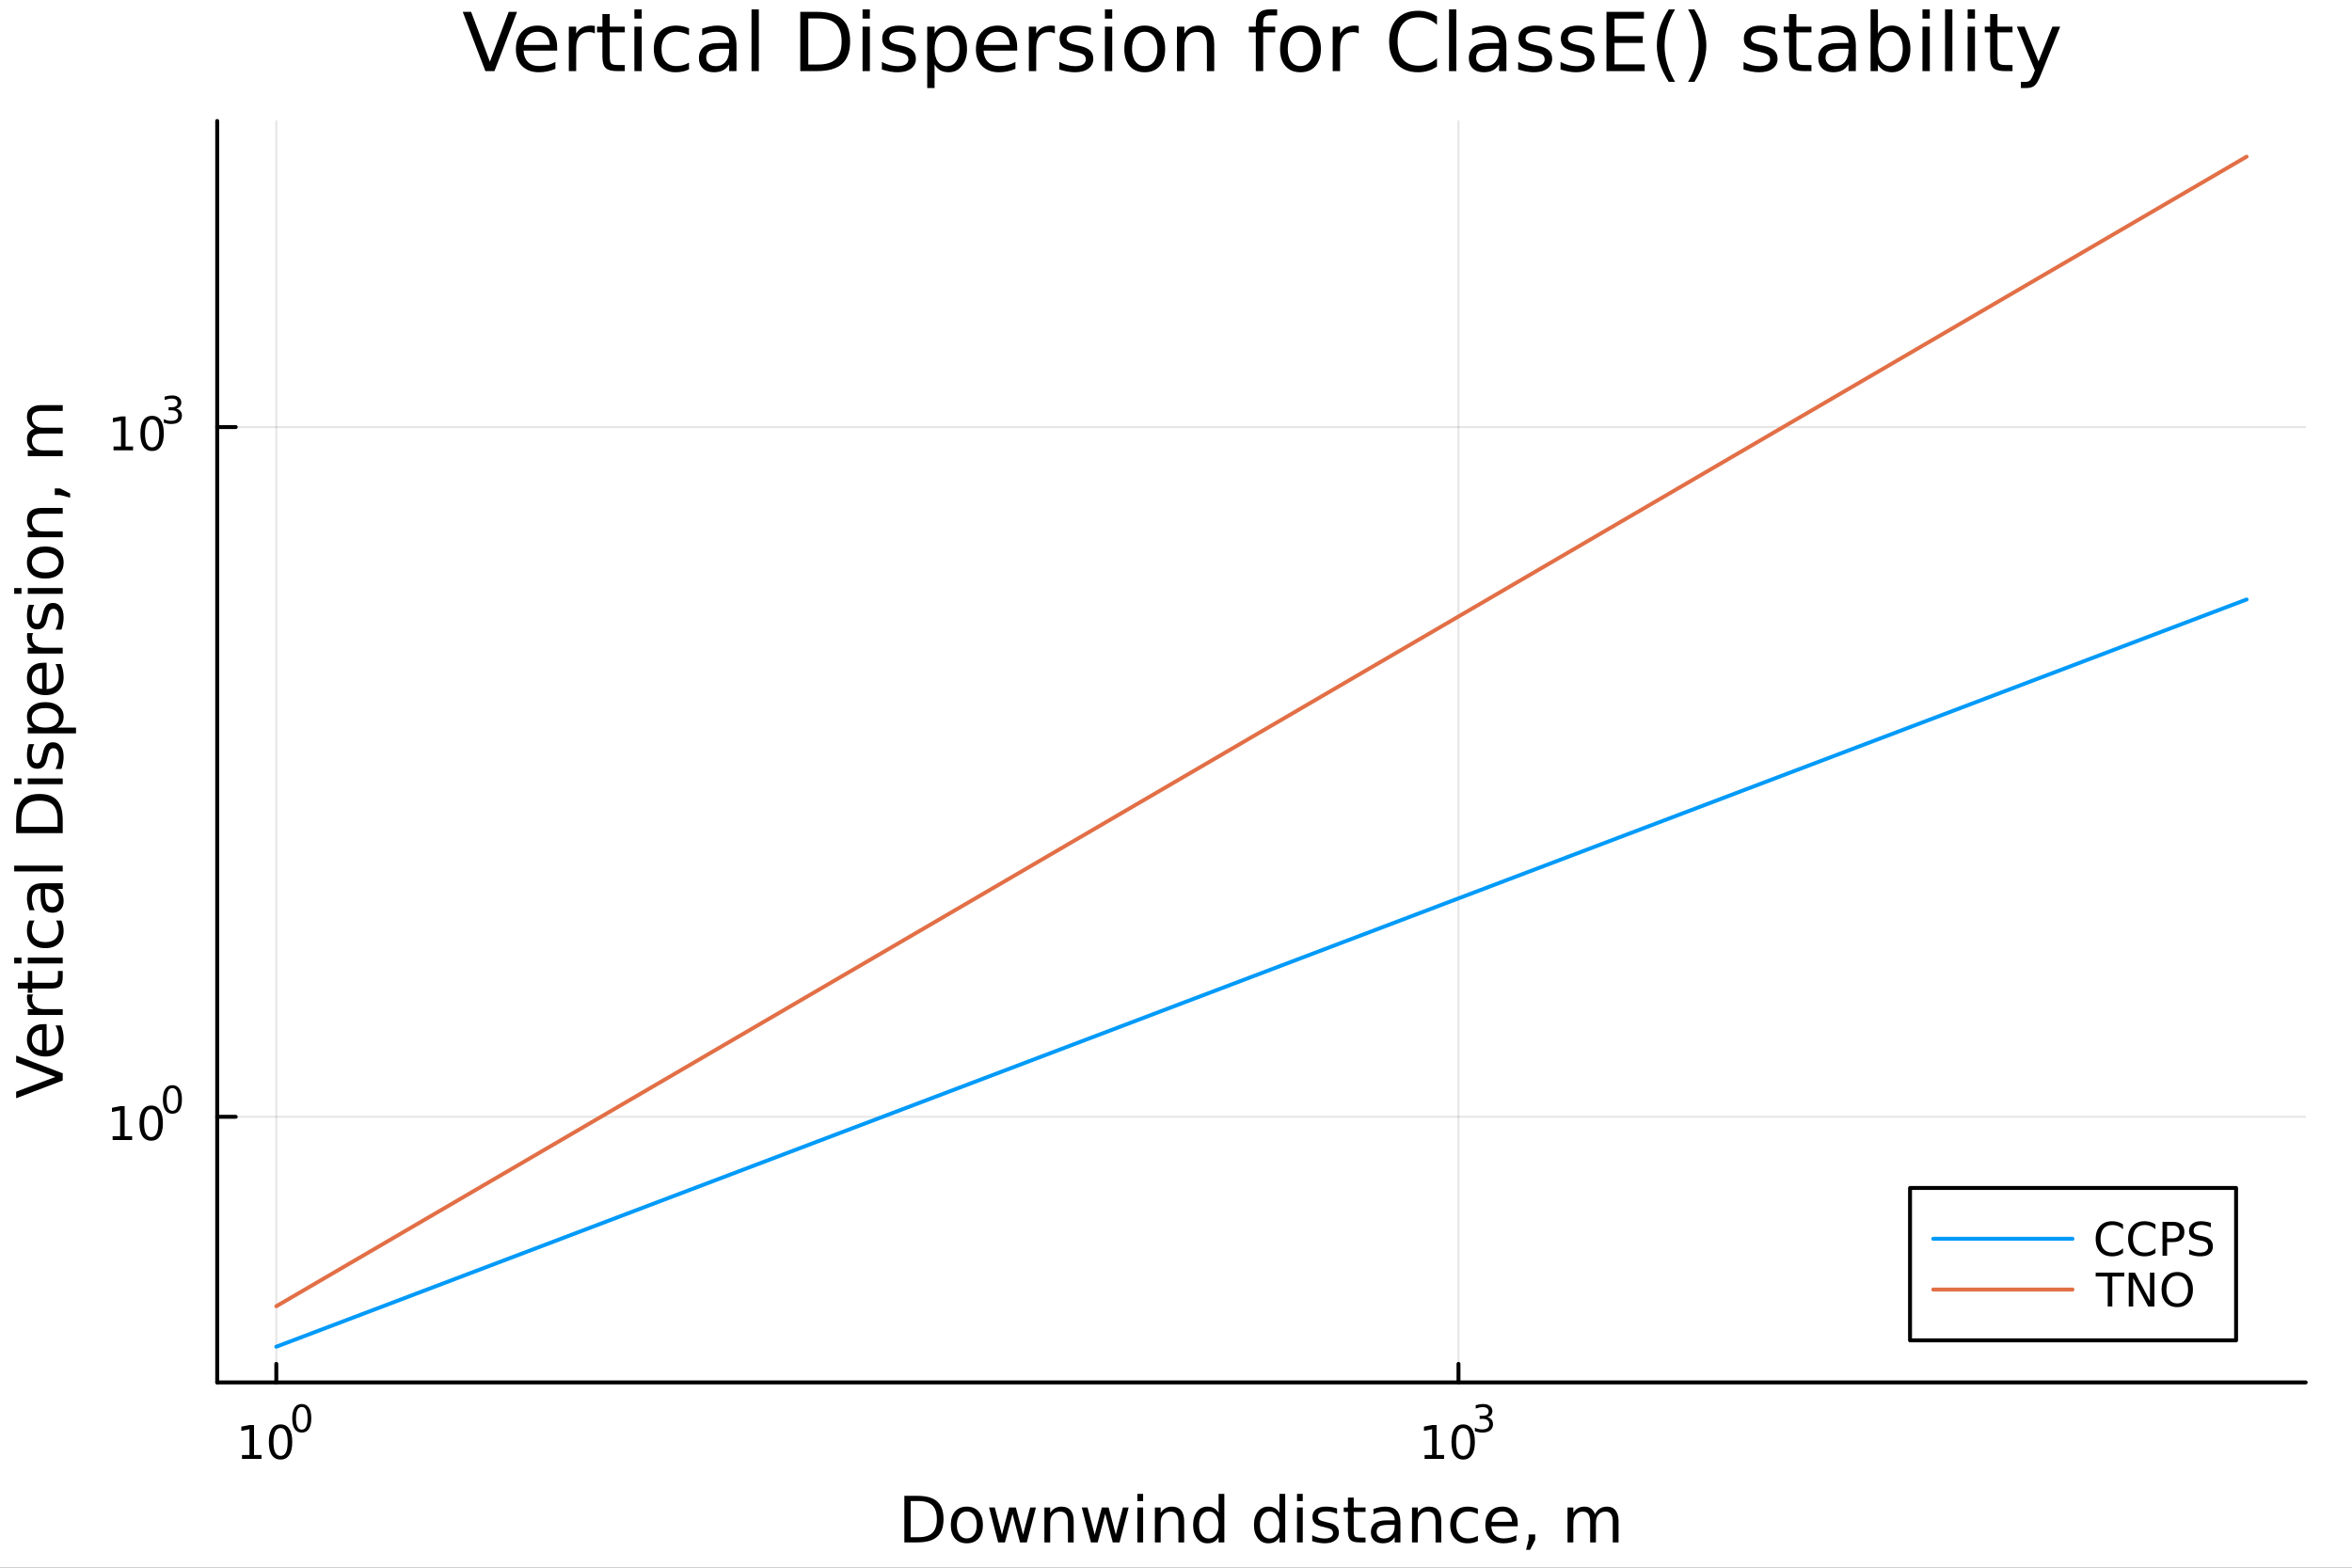 <?xml version="1.0" encoding="utf-8"?>
<svg xmlns="http://www.w3.org/2000/svg" xmlns:xlink="http://www.w3.org/1999/xlink" width="600" height="400" viewBox="0 0 2400 1600">
<rect x="0" y="0" width="2400" height="1600" fill="#333333" stroke="none"/>
<defs>
  <clipPath id="clip010">
    <rect x="0" y="0" width="2400" height="1600"/>
  </clipPath>
</defs>
<path clip-path="url(#clip010)" d="M0 1600 L2400 1600 L2400 0 L0 0  Z" fill="#ffffff" fill-rule="evenodd" fill-opacity="1"/>
<defs>
  <clipPath id="clip011">
    <rect x="480" y="0" width="1681" height="1600"/>
  </clipPath>
</defs>
<path clip-path="url(#clip010)" d="M221.637 1410.9 L2352.76 1410.9 L2352.76 123.472 L221.637 123.472  Z" fill="#ffffff" fill-rule="evenodd" fill-opacity="1"/>
<defs>
  <clipPath id="clip012">
    <rect x="221" y="123" width="2132" height="1288"/>
  </clipPath>
</defs>
<polyline clip-path="url(#clip012)" style="stroke:#000000; stroke-linecap:round; stroke-linejoin:round; stroke-width:2; stroke-opacity:0.1; fill:none" points="281.952,1410.9 281.952,123.472 "/>
<polyline clip-path="url(#clip012)" style="stroke:#000000; stroke-linecap:round; stroke-linejoin:round; stroke-width:2; stroke-opacity:0.1; fill:none" points="1488.25,1410.9 1488.25,123.472 "/>
<polyline clip-path="url(#clip012)" style="stroke:#000000; stroke-linecap:round; stroke-linejoin:round; stroke-width:2; stroke-opacity:0.1; fill:none" points="221.637,1139.81 2352.76,1139.81 "/>
<polyline clip-path="url(#clip012)" style="stroke:#000000; stroke-linecap:round; stroke-linejoin:round; stroke-width:2; stroke-opacity:0.1; fill:none" points="221.637,435.874 2352.76,435.874 "/>
<polyline clip-path="url(#clip010)" style="stroke:#000000; stroke-linecap:round; stroke-linejoin:round; stroke-width:4; stroke-opacity:1; fill:none" points="221.637,1410.9 2352.76,1410.9 "/>
<polyline clip-path="url(#clip010)" style="stroke:#000000; stroke-linecap:round; stroke-linejoin:round; stroke-width:4; stroke-opacity:1; fill:none" points="281.952,1410.9 281.952,1392 "/>
<polyline clip-path="url(#clip010)" style="stroke:#000000; stroke-linecap:round; stroke-linejoin:round; stroke-width:4; stroke-opacity:1; fill:none" points="1488.25,1410.9 1488.25,1392 "/>
<path clip-path="url(#clip010)" d="M246.935 1485.02 L254.573 1485.02 L254.573 1458.66 L246.263 1460.32 L246.263 1456.06 L254.527 1454.4 L259.203 1454.4 L259.203 1485.02 L266.842 1485.02 L266.842 1488.96 L246.935 1488.96 L246.935 1485.02 Z" fill="#000000" fill-rule="nonzero" fill-opacity="1" /><path clip-path="url(#clip010)" d="M286.286 1457.48 Q282.675 1457.48 280.846 1461.04 Q279.041 1464.58 279.041 1471.71 Q279.041 1478.82 280.846 1482.38 Q282.675 1485.92 286.286 1485.92 Q289.92 1485.92 291.726 1482.38 Q293.555 1478.82 293.555 1471.71 Q293.555 1464.58 291.726 1461.04 Q289.92 1457.48 286.286 1457.48 M286.286 1453.77 Q292.096 1453.77 295.152 1458.38 Q298.231 1462.96 298.231 1471.71 Q298.231 1480.44 295.152 1485.04 Q292.096 1489.63 286.286 1489.63 Q280.476 1489.63 277.397 1485.04 Q274.342 1480.44 274.342 1471.71 Q274.342 1462.96 277.397 1458.38 Q280.476 1453.77 286.286 1453.77 Z" fill="#000000" fill-rule="nonzero" fill-opacity="1" /><path clip-path="url(#clip010)" d="M307.935 1435.97 Q305.001 1435.97 303.516 1438.86 Q302.049 1441.74 302.049 1447.53 Q302.049 1453.31 303.516 1456.2 Q305.001 1459.08 307.935 1459.08 Q310.888 1459.08 312.355 1456.2 Q313.841 1453.31 313.841 1447.53 Q313.841 1441.74 312.355 1438.86 Q310.888 1435.97 307.935 1435.97 M307.935 1432.96 Q312.656 1432.96 315.139 1436.7 Q317.64 1440.43 317.64 1447.53 Q317.64 1454.62 315.139 1458.37 Q312.656 1462.09 307.935 1462.09 Q303.215 1462.09 300.713 1458.37 Q298.231 1454.62 298.231 1447.53 Q298.231 1440.43 300.713 1436.7 Q303.215 1432.96 307.935 1432.96 Z" fill="#000000" fill-rule="nonzero" fill-opacity="1" /><path clip-path="url(#clip010)" d="M1453.69 1485.02 L1461.33 1485.02 L1461.33 1458.66 L1453.02 1460.32 L1453.02 1456.06 L1461.28 1454.4 L1465.96 1454.4 L1465.96 1485.02 L1473.6 1485.02 L1473.6 1488.96 L1453.69 1488.96 L1453.69 1485.02 Z" fill="#000000" fill-rule="nonzero" fill-opacity="1" /><path clip-path="url(#clip010)" d="M1493.04 1457.48 Q1489.43 1457.48 1487.6 1461.04 Q1485.8 1464.58 1485.8 1471.71 Q1485.8 1478.82 1487.6 1482.38 Q1489.43 1485.92 1493.04 1485.92 Q1496.67 1485.92 1498.48 1482.38 Q1500.31 1478.82 1500.31 1471.71 Q1500.31 1464.58 1498.48 1461.04 Q1496.67 1457.48 1493.04 1457.48 M1493.04 1453.77 Q1498.85 1453.77 1501.91 1458.38 Q1504.99 1462.96 1504.99 1471.71 Q1504.99 1480.44 1501.91 1485.04 Q1498.85 1489.63 1493.04 1489.63 Q1487.23 1489.63 1484.15 1485.04 Q1481.1 1480.44 1481.1 1471.71 Q1481.1 1462.96 1484.15 1458.38 Q1487.23 1453.77 1493.04 1453.77 Z" fill="#000000" fill-rule="nonzero" fill-opacity="1" /><path clip-path="url(#clip010)" d="M1517.68 1446.41 Q1520.41 1446.99 1521.93 1448.83 Q1523.47 1450.68 1523.47 1453.38 Q1523.47 1457.54 1520.61 1459.82 Q1517.76 1462.09 1512.49 1462.09 Q1510.72 1462.09 1508.84 1461.73 Q1506.98 1461.4 1504.99 1460.7 L1504.99 1457.03 Q1506.56 1457.95 1508.45 1458.42 Q1510.33 1458.89 1512.38 1458.89 Q1515.95 1458.89 1517.81 1457.48 Q1519.69 1456.07 1519.69 1453.38 Q1519.69 1450.9 1517.94 1449.51 Q1516.21 1448.1 1513.11 1448.1 L1509.84 1448.1 L1509.84 1444.98 L1513.26 1444.98 Q1516.06 1444.98 1517.55 1443.87 Q1519.03 1442.74 1519.03 1440.63 Q1519.03 1438.47 1517.49 1437.32 Q1515.97 1436.16 1513.11 1436.16 Q1511.55 1436.16 1509.76 1436.49 Q1507.98 1436.83 1505.83 1437.55 L1505.83 1434.16 Q1507.99 1433.56 1509.88 1433.26 Q1511.77 1432.96 1513.45 1432.96 Q1517.77 1432.96 1520.29 1434.93 Q1522.81 1436.89 1522.81 1440.24 Q1522.81 1442.57 1521.48 1444.19 Q1520.14 1445.79 1517.68 1446.41 Z" fill="#000000" fill-rule="nonzero" fill-opacity="1" /><path clip-path="url(#clip010)" d="M929.253 1531.95 L929.253 1568.9 L937.019 1568.9 Q946.854 1568.9 951.405 1564.45 Q955.989 1559.99 955.989 1550.38 Q955.989 1540.83 951.405 1536.4 Q946.854 1531.95 937.019 1531.95 L929.253 1531.95 M922.823 1526.67 L936.032 1526.67 Q949.846 1526.67 956.307 1532.43 Q962.768 1538.16 962.768 1550.38 Q962.768 1562.66 956.275 1568.42 Q949.782 1574.19 936.032 1574.19 L922.823 1574.19 L922.823 1526.67 Z" fill="#000000" fill-rule="nonzero" fill-opacity="1" /><path clip-path="url(#clip010)" d="M986.576 1542.64 Q981.865 1542.64 979.128 1546.34 Q976.391 1550 976.391 1556.39 Q976.391 1562.79 979.096 1566.48 Q981.834 1570.14 986.576 1570.14 Q991.255 1570.14 993.992 1566.45 Q996.729 1562.76 996.729 1556.39 Q996.729 1550.06 993.992 1546.37 Q991.255 1542.64 986.576 1542.64 M986.576 1537.68 Q994.215 1537.68 998.575 1542.64 Q1002.94 1547.61 1002.94 1556.39 Q1002.94 1565.15 998.575 1570.14 Q994.215 1575.11 986.576 1575.11 Q978.905 1575.11 974.545 1570.14 Q970.216 1565.15 970.216 1556.39 Q970.216 1547.61 974.545 1542.64 Q978.905 1537.68 986.576 1537.68 Z" fill="#000000" fill-rule="nonzero" fill-opacity="1" /><path clip-path="url(#clip010)" d="M1009.24 1538.54 L1015.09 1538.54 L1022.41 1566.36 L1029.7 1538.54 L1036.61 1538.54 L1043.93 1566.36 L1051.22 1538.54 L1057.08 1538.54 L1047.75 1574.19 L1040.84 1574.19 L1033.17 1544.97 L1025.47 1574.19 L1018.56 1574.19 L1009.24 1538.54 Z" fill="#000000" fill-rule="nonzero" fill-opacity="1" /><path clip-path="url(#clip010)" d="M1095.59 1552.67 L1095.59 1574.19 L1089.73 1574.19 L1089.73 1552.86 Q1089.73 1547.8 1087.76 1545.29 Q1085.79 1542.77 1081.84 1542.77 Q1077.1 1542.77 1074.36 1545.79 Q1071.62 1548.82 1071.62 1554.04 L1071.62 1574.19 L1065.73 1574.19 L1065.73 1538.54 L1071.62 1538.54 L1071.62 1544.08 Q1073.72 1540.86 1076.56 1539.27 Q1079.42 1537.68 1083.14 1537.68 Q1089.29 1537.68 1092.44 1541.5 Q1095.59 1545.29 1095.59 1552.67 Z" fill="#000000" fill-rule="nonzero" fill-opacity="1" /><path clip-path="url(#clip010)" d="M1103.86 1538.54 L1109.72 1538.54 L1117.04 1566.36 L1124.33 1538.54 L1131.24 1538.54 L1138.56 1566.36 L1145.85 1538.54 L1151.7 1538.54 L1142.38 1574.19 L1135.47 1574.19 L1127.8 1544.97 L1120.1 1574.19 L1113.19 1574.19 L1103.86 1538.54 Z" fill="#000000" fill-rule="nonzero" fill-opacity="1" /><path clip-path="url(#clip010)" d="M1160.58 1538.54 L1166.44 1538.54 L1166.44 1574.19 L1160.58 1574.19 L1160.58 1538.54 M1160.58 1524.66 L1166.44 1524.66 L1166.44 1532.08 L1160.58 1532.08 L1160.58 1524.66 Z" fill="#000000" fill-rule="nonzero" fill-opacity="1" /><path clip-path="url(#clip010)" d="M1208.33 1552.67 L1208.33 1574.19 L1202.47 1574.19 L1202.47 1552.86 Q1202.47 1547.8 1200.5 1545.29 Q1198.52 1542.77 1194.58 1542.77 Q1189.83 1542.77 1187.1 1545.79 Q1184.36 1548.82 1184.36 1554.04 L1184.36 1574.19 L1178.47 1574.19 L1178.47 1538.54 L1184.36 1538.54 L1184.36 1544.08 Q1186.46 1540.86 1189.29 1539.27 Q1192.16 1537.68 1195.88 1537.68 Q1202.02 1537.68 1205.17 1541.5 Q1208.33 1545.29 1208.33 1552.67 Z" fill="#000000" fill-rule="nonzero" fill-opacity="1" /><path clip-path="url(#clip010)" d="M1243.46 1543.95 L1243.46 1524.66 L1249.32 1524.66 L1249.32 1574.19 L1243.46 1574.19 L1243.46 1568.84 Q1241.62 1572.02 1238.79 1573.58 Q1235.98 1575.11 1232.04 1575.11 Q1225.58 1575.11 1221.5 1569.95 Q1217.46 1564.8 1217.46 1556.39 Q1217.46 1547.99 1221.5 1542.83 Q1225.58 1537.68 1232.04 1537.68 Q1235.98 1537.68 1238.79 1539.24 Q1241.62 1540.77 1243.46 1543.95 M1223.51 1556.39 Q1223.51 1562.85 1226.15 1566.55 Q1228.82 1570.21 1233.47 1570.21 Q1238.12 1570.21 1240.79 1566.55 Q1243.46 1562.85 1243.46 1556.39 Q1243.46 1549.93 1240.79 1546.27 Q1238.12 1542.58 1233.47 1542.58 Q1228.82 1542.58 1226.15 1546.27 Q1223.51 1549.93 1223.51 1556.39 Z" fill="#000000" fill-rule="nonzero" fill-opacity="1" /><path clip-path="url(#clip010)" d="M1305.56 1543.95 L1305.56 1524.66 L1311.42 1524.66 L1311.42 1574.19 L1305.56 1574.19 L1305.56 1568.84 Q1303.72 1572.02 1300.88 1573.58 Q1298.08 1575.11 1294.14 1575.11 Q1287.67 1575.11 1283.6 1569.95 Q1279.56 1564.8 1279.56 1556.39 Q1279.56 1547.99 1283.6 1542.83 Q1287.67 1537.68 1294.14 1537.68 Q1298.08 1537.68 1300.88 1539.24 Q1303.72 1540.77 1305.56 1543.95 M1285.61 1556.39 Q1285.61 1562.85 1288.25 1566.55 Q1290.92 1570.21 1295.57 1570.21 Q1300.21 1570.21 1302.89 1566.55 Q1305.56 1562.85 1305.56 1556.39 Q1305.56 1549.93 1302.89 1546.27 Q1300.21 1542.58 1295.57 1542.58 Q1290.92 1542.58 1288.25 1546.27 Q1285.61 1549.93 1285.61 1556.39 Z" fill="#000000" fill-rule="nonzero" fill-opacity="1" /><path clip-path="url(#clip010)" d="M1323.48 1538.54 L1329.34 1538.54 L1329.34 1574.19 L1323.48 1574.19 L1323.48 1538.54 M1323.48 1524.66 L1329.34 1524.66 L1329.34 1532.08 L1323.48 1532.08 L1323.48 1524.66 Z" fill="#000000" fill-rule="nonzero" fill-opacity="1" /><path clip-path="url(#clip010)" d="M1364.32 1539.59 L1364.32 1545.13 Q1361.83 1543.85 1359.16 1543.22 Q1356.49 1542.58 1353.62 1542.58 Q1349.26 1542.58 1347.07 1543.92 Q1344.9 1545.25 1344.9 1547.93 Q1344.9 1549.96 1346.46 1551.14 Q1348.02 1552.29 1352.73 1553.34 L1354.74 1553.78 Q1360.98 1555.12 1363.58 1557.57 Q1366.23 1559.99 1366.23 1564.35 Q1366.23 1569.32 1362.28 1572.21 Q1358.37 1575.11 1351.49 1575.11 Q1348.63 1575.11 1345.51 1574.54 Q1342.42 1573.99 1338.98 1572.88 L1338.98 1566.83 Q1342.23 1568.52 1345.38 1569.38 Q1348.53 1570.21 1351.62 1570.21 Q1355.76 1570.21 1357.98 1568.81 Q1360.21 1567.37 1360.21 1564.8 Q1360.21 1562.41 1358.59 1561.14 Q1357 1559.86 1351.55 1558.68 L1349.52 1558.21 Q1344.07 1557.06 1341.66 1554.71 Q1339.24 1552.32 1339.24 1548.18 Q1339.24 1543.15 1342.8 1540.42 Q1346.37 1537.68 1352.92 1537.68 Q1356.17 1537.68 1359.03 1538.16 Q1361.9 1538.63 1364.32 1539.59 Z" fill="#000000" fill-rule="nonzero" fill-opacity="1" /><path clip-path="url(#clip010)" d="M1381.35 1528.42 L1381.35 1538.54 L1393.41 1538.54 L1393.41 1543.09 L1381.35 1543.09 L1381.35 1562.44 Q1381.35 1566.8 1382.52 1568.04 Q1383.73 1569.28 1387.39 1569.28 L1393.41 1569.28 L1393.41 1574.19 L1387.39 1574.19 Q1380.61 1574.19 1378.04 1571.67 Q1375.46 1569.12 1375.46 1562.44 L1375.46 1543.09 L1371.16 1543.09 L1371.16 1538.54 L1375.46 1538.54 L1375.46 1528.42 L1381.35 1528.42 Z" fill="#000000" fill-rule="nonzero" fill-opacity="1" /><path clip-path="url(#clip010)" d="M1417.31 1556.27 Q1410.21 1556.27 1407.48 1557.89 Q1404.74 1559.51 1404.74 1563.43 Q1404.74 1566.55 1406.78 1568.39 Q1408.85 1570.21 1412.38 1570.21 Q1417.25 1570.21 1420.18 1566.77 Q1423.14 1563.3 1423.14 1557.57 L1423.14 1556.27 L1417.31 1556.27 M1428.99 1553.85 L1428.99 1574.19 L1423.14 1574.19 L1423.14 1568.77 Q1421.13 1572.02 1418.14 1573.58 Q1415.15 1575.11 1410.82 1575.11 Q1405.34 1575.11 1402.1 1572.05 Q1398.88 1568.97 1398.88 1563.81 Q1398.88 1557.79 1402.89 1554.74 Q1406.94 1551.68 1414.92 1551.68 L1423.14 1551.68 L1423.14 1551.11 Q1423.14 1547.07 1420.46 1544.87 Q1417.82 1542.64 1413.01 1542.64 Q1409.96 1542.64 1407.06 1543.38 Q1404.17 1544.11 1401.49 1545.57 L1401.49 1540.16 Q1404.71 1538.92 1407.73 1538.31 Q1410.75 1537.68 1413.62 1537.68 Q1421.35 1537.68 1425.17 1541.69 Q1428.99 1545.7 1428.99 1553.85 Z" fill="#000000" fill-rule="nonzero" fill-opacity="1" /><path clip-path="url(#clip010)" d="M1470.69 1552.67 L1470.69 1574.19 L1464.83 1574.19 L1464.83 1552.86 Q1464.83 1547.8 1462.86 1545.29 Q1460.88 1542.77 1456.94 1542.77 Q1452.2 1542.77 1449.46 1545.79 Q1446.72 1548.82 1446.72 1554.04 L1446.72 1574.19 L1440.83 1574.19 L1440.83 1538.54 L1446.72 1538.54 L1446.72 1544.08 Q1448.82 1540.86 1451.65 1539.27 Q1454.52 1537.68 1458.24 1537.68 Q1464.39 1537.68 1467.54 1541.5 Q1470.69 1545.29 1470.69 1552.67 Z" fill="#000000" fill-rule="nonzero" fill-opacity="1" /><path clip-path="url(#clip010)" d="M1508.02 1539.91 L1508.02 1545.38 Q1505.54 1544.01 1503.03 1543.34 Q1500.54 1542.64 1498 1542.64 Q1492.3 1542.64 1489.15 1546.27 Q1486 1549.87 1486 1556.39 Q1486 1562.92 1489.15 1566.55 Q1492.3 1570.14 1498 1570.14 Q1500.54 1570.14 1503.03 1569.47 Q1505.54 1568.77 1508.02 1567.41 L1508.02 1572.82 Q1505.57 1573.96 1502.93 1574.54 Q1500.32 1575.11 1497.36 1575.11 Q1489.31 1575.11 1484.57 1570.05 Q1479.82 1564.99 1479.82 1556.39 Q1479.82 1547.67 1484.6 1542.68 Q1489.4 1537.68 1497.74 1537.68 Q1500.45 1537.68 1503.03 1538.25 Q1505.6 1538.79 1508.02 1539.91 Z" fill="#000000" fill-rule="nonzero" fill-opacity="1" /><path clip-path="url(#clip010)" d="M1548.7 1554.9 L1548.7 1557.76 L1521.77 1557.76 Q1522.15 1563.81 1525.4 1566.99 Q1528.68 1570.14 1534.5 1570.14 Q1537.88 1570.14 1541.03 1569.32 Q1544.21 1568.49 1547.33 1566.83 L1547.33 1572.37 Q1544.18 1573.71 1540.87 1574.41 Q1537.56 1575.11 1534.15 1575.11 Q1525.62 1575.11 1520.63 1570.14 Q1515.66 1565.18 1515.66 1556.71 Q1515.66 1547.96 1520.37 1542.83 Q1525.11 1537.68 1533.14 1537.68 Q1540.33 1537.68 1544.5 1542.33 Q1548.7 1546.94 1548.7 1554.9 M1542.84 1553.18 Q1542.78 1548.37 1540.14 1545.51 Q1537.53 1542.64 1533.2 1542.64 Q1528.3 1542.64 1525.34 1545.41 Q1522.41 1548.18 1521.96 1553.21 L1542.84 1553.18 Z" fill="#000000" fill-rule="nonzero" fill-opacity="1" /><path clip-path="url(#clip010)" d="M1559.81 1566.1 L1566.52 1566.1 L1566.52 1571.58 L1561.3 1581.76 L1557.2 1581.76 L1559.81 1571.58 L1559.81 1566.1 Z" fill="#000000" fill-rule="nonzero" fill-opacity="1" /><path clip-path="url(#clip010)" d="M1627.51 1545.38 Q1629.7 1541.43 1632.76 1539.56 Q1635.81 1537.68 1639.95 1537.68 Q1645.52 1537.68 1648.55 1541.59 Q1651.57 1545.48 1651.57 1552.67 L1651.57 1574.19 L1645.68 1574.19 L1645.68 1552.86 Q1645.68 1547.74 1643.87 1545.25 Q1642.05 1542.77 1638.33 1542.77 Q1633.78 1542.77 1631.14 1545.79 Q1628.49 1548.82 1628.49 1554.04 L1628.49 1574.19 L1622.61 1574.19 L1622.61 1552.86 Q1622.61 1547.7 1620.79 1545.25 Q1618.98 1542.77 1615.19 1542.77 Q1610.7 1542.77 1608.06 1545.83 Q1605.42 1548.85 1605.42 1554.04 L1605.42 1574.19 L1599.53 1574.19 L1599.53 1538.54 L1605.42 1538.54 L1605.42 1544.08 Q1607.42 1540.8 1610.22 1539.24 Q1613.03 1537.68 1616.88 1537.68 Q1620.76 1537.68 1623.46 1539.65 Q1626.2 1541.62 1627.51 1545.38 Z" fill="#000000" fill-rule="nonzero" fill-opacity="1" /><polyline clip-path="url(#clip010)" style="stroke:#000000; stroke-linecap:round; stroke-linejoin:round; stroke-width:4; stroke-opacity:1; fill:none" points="221.637,1410.9 221.637,123.472 "/>
<polyline clip-path="url(#clip010)" style="stroke:#000000; stroke-linecap:round; stroke-linejoin:round; stroke-width:4; stroke-opacity:1; fill:none" points="221.637,1139.81 240.535,1139.81 "/>
<polyline clip-path="url(#clip010)" style="stroke:#000000; stroke-linecap:round; stroke-linejoin:round; stroke-width:4; stroke-opacity:1; fill:none" points="221.637,435.874 240.535,435.874 "/>
<path clip-path="url(#clip010)" d="M114.931 1159.61 L122.57 1159.61 L122.57 1133.24 L114.26 1134.91 L114.26 1130.65 L122.524 1128.98 L127.2 1128.98 L127.2 1159.61 L134.839 1159.61 L134.839 1163.54 L114.931 1163.54 L114.931 1159.61 Z" fill="#000000" fill-rule="nonzero" fill-opacity="1" /><path clip-path="url(#clip010)" d="M154.283 1132.06 Q150.672 1132.06 148.843 1135.62 Q147.038 1139.17 147.038 1146.3 Q147.038 1153.4 148.843 1156.97 Q150.672 1160.51 154.283 1160.51 Q157.917 1160.51 159.723 1156.97 Q161.552 1153.4 161.552 1146.3 Q161.552 1139.17 159.723 1135.62 Q157.917 1132.06 154.283 1132.06 M154.283 1128.36 Q160.093 1128.36 163.149 1132.96 Q166.227 1137.55 166.227 1146.3 Q166.227 1155.02 163.149 1159.63 Q160.093 1164.21 154.283 1164.21 Q148.473 1164.21 145.394 1159.63 Q142.339 1155.02 142.339 1146.3 Q142.339 1137.55 145.394 1132.96 Q148.473 1128.36 154.283 1128.36 Z" fill="#000000" fill-rule="nonzero" fill-opacity="1" /><path clip-path="url(#clip010)" d="M175.932 1110.55 Q172.998 1110.55 171.512 1113.45 Q170.045 1116.33 170.045 1122.12 Q170.045 1127.89 171.512 1130.79 Q172.998 1133.67 175.932 1133.67 Q178.885 1133.67 180.352 1130.79 Q181.838 1127.89 181.838 1122.12 Q181.838 1116.33 180.352 1113.45 Q178.885 1110.55 175.932 1110.55 M175.932 1107.54 Q180.653 1107.54 183.136 1111.29 Q185.637 1115.01 185.637 1122.12 Q185.637 1129.21 183.136 1132.95 Q180.653 1136.68 175.932 1136.68 Q171.212 1136.68 168.71 1132.95 Q166.227 1129.21 166.227 1122.12 Q166.227 1115.01 168.71 1111.29 Q171.212 1107.54 175.932 1107.54 Z" fill="#000000" fill-rule="nonzero" fill-opacity="1" /><path clip-path="url(#clip010)" d="M115.853 455.667 L123.492 455.667 L123.492 429.301 L115.182 430.968 L115.182 426.709 L123.446 425.042 L128.121 425.042 L128.121 455.667 L135.76 455.667 L135.76 459.602 L115.853 459.602 L115.853 455.667 Z" fill="#000000" fill-rule="nonzero" fill-opacity="1" /><path clip-path="url(#clip010)" d="M155.205 428.121 Q151.594 428.121 149.765 431.685 Q147.959 435.227 147.959 442.357 Q147.959 449.463 149.765 453.028 Q151.594 456.57 155.205 456.57 Q158.839 456.57 160.644 453.028 Q162.473 449.463 162.473 442.357 Q162.473 435.227 160.644 431.685 Q158.839 428.121 155.205 428.121 M155.205 424.417 Q161.015 424.417 164.07 429.023 Q167.149 433.607 167.149 442.357 Q167.149 451.083 164.07 455.69 Q161.015 460.273 155.205 460.273 Q149.395 460.273 146.316 455.69 Q143.26 451.083 143.26 442.357 Q143.26 433.607 146.316 429.023 Q149.395 424.417 155.205 424.417 Z" fill="#000000" fill-rule="nonzero" fill-opacity="1" /><path clip-path="url(#clip010)" d="M179.844 417.051 Q182.571 417.634 184.095 419.477 Q185.637 421.321 185.637 424.029 Q185.637 428.185 182.778 430.461 Q179.92 432.737 174.653 432.737 Q172.885 432.737 171.005 432.38 Q169.143 432.041 167.149 431.345 L167.149 427.678 Q168.729 428.599 170.61 429.069 Q172.49 429.54 174.541 429.54 Q178.114 429.54 179.976 428.129 Q181.857 426.718 181.857 424.029 Q181.857 421.546 180.108 420.155 Q178.377 418.744 175.274 418.744 L172.001 418.744 L172.001 415.622 L175.424 415.622 Q178.227 415.622 179.713 414.512 Q181.198 413.384 181.198 411.277 Q181.198 409.114 179.656 407.967 Q178.133 406.801 175.274 406.801 Q173.713 406.801 171.926 407.14 Q170.139 407.478 167.995 408.193 L167.995 404.807 Q170.158 404.206 172.039 403.905 Q173.939 403.604 175.613 403.604 Q179.938 403.604 182.459 405.579 Q184.979 407.535 184.979 410.882 Q184.979 413.214 183.643 414.832 Q182.308 416.431 179.844 417.051 Z" fill="#000000" fill-rule="nonzero" fill-opacity="1" /><path clip-path="url(#clip010)" d="M64.004 1102.75 L16.484 1120.89 L16.484 1114.18 L56.493 1099.12 L16.484 1084.04 L16.484 1077.35 L64.004 1095.46 L64.004 1102.75 Z" fill="#000000" fill-rule="nonzero" fill-opacity="1" /><path clip-path="url(#clip010)" d="M44.716 1045.24 L47.581 1045.24 L47.581 1072.17 Q53.628 1071.78 56.811 1068.54 Q59.962 1065.26 59.962 1059.43 Q59.962 1056.06 59.134 1052.91 Q58.307 1049.73 56.652 1046.61 L62.19 1046.61 Q63.527 1049.76 64.227 1053.07 Q64.927 1056.38 64.927 1059.78 Q64.927 1068.31 59.962 1073.31 Q54.997 1078.28 46.53 1078.28 Q37.777 1078.28 32.653 1073.57 Q27.497 1068.82 27.497 1060.8 Q27.497 1053.61 32.144 1049.44 Q36.759 1045.24 44.716 1045.24 M42.997 1051.09 Q38.191 1051.16 35.327 1053.8 Q32.462 1056.41 32.462 1060.74 Q32.462 1065.64 35.231 1068.6 Q38 1071.53 43.029 1071.97 L42.997 1051.09 Z" fill="#000000" fill-rule="nonzero" fill-opacity="1" /><path clip-path="url(#clip010)" d="M33.831 1014.97 Q33.258 1015.96 33.003 1017.13 Q32.717 1018.28 32.717 1019.68 Q32.717 1024.65 35.963 1027.32 Q39.178 1029.96 45.225 1029.96 L64.004 1029.96 L64.004 1035.85 L28.356 1035.85 L28.356 1029.96 L33.894 1029.96 Q30.648 1028.11 29.088 1025.15 Q27.497 1022.19 27.497 1017.96 Q27.497 1017.36 27.592 1016.62 Q27.656 1015.89 27.815 1015 L33.831 1014.97 Z" fill="#000000" fill-rule="nonzero" fill-opacity="1" /><path clip-path="url(#clip010)" d="M18.235 1003.03 L28.356 1003.03 L28.356 990.971 L32.908 990.971 L32.908 1003.03 L52.259 1003.03 Q56.62 1003.03 57.861 1001.86 Q59.103 1000.65 59.103 996.986 L59.103 990.971 L64.004 990.971 L64.004 996.986 Q64.004 1003.77 61.49 1006.34 Q58.943 1008.92 52.259 1008.92 L32.908 1008.92 L32.908 1013.22 L28.356 1013.22 L28.356 1008.92 L18.235 1008.92 L18.235 1003.03 Z" fill="#000000" fill-rule="nonzero" fill-opacity="1" /><path clip-path="url(#clip010)" d="M28.356 983.268 L28.356 977.412 L64.004 977.412 L64.004 983.268 L28.356 983.268 M14.479 983.268 L14.479 977.412 L21.895 977.412 L21.895 983.268 L14.479 983.268 Z" fill="#000000" fill-rule="nonzero" fill-opacity="1" /><path clip-path="url(#clip010)" d="M29.725 939.504 L35.199 939.504 Q33.831 941.987 33.162 944.501 Q32.462 946.984 32.462 949.53 Q32.462 955.227 36.09 958.378 Q39.687 961.529 46.212 961.529 Q52.737 961.529 56.365 958.378 Q59.962 955.227 59.962 949.53 Q59.962 946.984 59.294 944.501 Q58.593 941.987 57.225 939.504 L62.636 939.504 Q63.781 941.955 64.354 944.597 Q64.927 947.207 64.927 950.167 Q64.927 958.219 59.866 962.962 Q54.806 967.704 46.212 967.704 Q37.491 967.704 32.494 962.93 Q27.497 958.124 27.497 949.785 Q27.497 947.079 28.07 944.501 Q28.611 941.923 29.725 939.504 Z" fill="#000000" fill-rule="nonzero" fill-opacity="1" /><path clip-path="url(#clip010)" d="M46.085 913.118 Q46.085 920.216 47.708 922.953 Q49.331 925.69 53.246 925.69 Q56.365 925.69 58.211 923.653 Q60.026 921.585 60.026 918.052 Q60.026 913.182 56.588 910.254 Q53.119 907.294 47.39 907.294 L46.085 907.294 L46.085 913.118 M43.666 901.437 L64.004 901.437 L64.004 907.294 L58.593 907.294 Q61.84 909.299 63.399 912.291 Q64.927 915.283 64.927 919.611 Q64.927 925.086 61.872 928.332 Q58.784 931.547 53.628 931.547 Q47.612 931.547 44.557 927.537 Q41.501 923.494 41.501 915.505 L41.501 907.294 L40.928 907.294 Q36.886 907.294 34.69 909.967 Q32.462 912.609 32.462 917.415 Q32.462 920.471 33.194 923.367 Q33.926 926.263 35.39 928.937 L29.98 928.937 Q28.738 925.722 28.133 922.699 Q27.497 919.675 27.497 916.81 Q27.497 909.076 31.507 905.257 Q35.518 901.437 43.666 901.437 Z" fill="#000000" fill-rule="nonzero" fill-opacity="1" /><path clip-path="url(#clip010)" d="M14.479 889.374 L14.479 883.518 L64.004 883.518 L64.004 889.374 L14.479 889.374 Z" fill="#000000" fill-rule="nonzero" fill-opacity="1" /><path clip-path="url(#clip010)" d="M21.768 843.859 L58.721 843.859 L58.721 836.093 Q58.721 826.258 54.265 821.707 Q49.809 817.123 40.196 817.123 Q30.648 817.123 26.224 821.707 Q21.768 826.258 21.768 836.093 L21.768 843.859 M16.484 850.289 L16.484 837.08 Q16.484 823.266 22.245 816.805 Q27.974 810.344 40.196 810.344 Q52.482 810.344 58.243 816.837 Q64.004 823.33 64.004 837.08 L64.004 850.289 L16.484 850.289 Z" fill="#000000" fill-rule="nonzero" fill-opacity="1" /><path clip-path="url(#clip010)" d="M28.356 800.35 L28.356 794.493 L64.004 794.493 L64.004 800.35 L28.356 800.35 M14.479 800.35 L14.479 794.493 L21.895 794.493 L21.895 800.35 L14.479 800.35 Z" fill="#000000" fill-rule="nonzero" fill-opacity="1" /><path clip-path="url(#clip010)" d="M29.407 759.514 L34.945 759.514 Q33.672 761.996 33.035 764.67 Q32.398 767.344 32.398 770.208 Q32.398 774.569 33.735 776.765 Q35.072 778.929 37.746 778.929 Q39.783 778.929 40.96 777.37 Q42.106 775.81 43.157 771.099 L43.602 769.094 Q44.939 762.856 47.39 760.246 Q49.809 757.604 54.169 757.604 Q59.134 757.604 62.031 761.551 Q64.927 765.466 64.927 772.341 Q64.927 775.205 64.354 778.324 Q63.813 781.412 62.699 784.849 L56.652 784.849 Q58.339 781.603 59.198 778.452 Q60.026 775.301 60.026 772.213 Q60.026 768.076 58.625 765.848 Q57.193 763.62 54.615 763.62 Q52.228 763.62 50.955 765.243 Q49.681 766.834 48.504 772.277 L48.026 774.314 Q46.88 779.757 44.525 782.176 Q42.138 784.595 38 784.595 Q32.971 784.595 30.234 781.03 Q27.497 777.465 27.497 770.908 Q27.497 767.662 27.974 764.797 Q28.452 761.933 29.407 759.514 Z" fill="#000000" fill-rule="nonzero" fill-opacity="1" /><path clip-path="url(#clip010)" d="M58.657 742.613 L77.563 742.613 L77.563 748.501 L28.356 748.501 L28.356 742.613 L33.767 742.613 Q30.584 740.767 29.056 737.966 Q27.497 735.133 27.497 731.218 Q27.497 724.725 32.653 720.683 Q37.809 716.609 46.212 716.609 Q54.615 716.609 59.771 720.683 Q64.927 724.725 64.927 731.218 Q64.927 735.133 63.399 737.966 Q61.84 740.767 58.657 742.613 M46.212 722.688 Q39.751 722.688 36.09 725.362 Q32.398 728.003 32.398 732.65 Q32.398 737.297 36.09 739.971 Q39.751 742.613 46.212 742.613 Q52.673 742.613 56.365 739.971 Q60.026 737.297 60.026 732.65 Q60.026 728.003 56.365 725.362 Q52.673 722.688 46.212 722.688 Z" fill="#000000" fill-rule="nonzero" fill-opacity="1" /><path clip-path="url(#clip010)" d="M44.716 676.409 L47.581 676.409 L47.581 703.336 Q53.628 702.954 56.811 699.708 Q59.962 696.43 59.962 690.605 Q59.962 687.231 59.134 684.08 Q58.307 680.897 56.652 677.778 L62.19 677.778 Q63.527 680.929 64.227 684.239 Q64.927 687.549 64.927 690.955 Q64.927 699.485 59.962 704.482 Q54.997 709.447 46.53 709.447 Q37.777 709.447 32.653 704.737 Q27.497 699.994 27.497 691.974 Q27.497 684.78 32.144 680.611 Q36.759 676.409 44.716 676.409 M42.997 682.266 Q38.191 682.33 35.327 684.971 Q32.462 687.581 32.462 691.91 Q32.462 696.811 35.231 699.772 Q38 702.7 43.029 703.145 L42.997 682.266 Z" fill="#000000" fill-rule="nonzero" fill-opacity="1" /><path clip-path="url(#clip010)" d="M33.831 646.14 Q33.258 647.127 33.003 648.305 Q32.717 649.451 32.717 650.851 Q32.717 655.816 35.963 658.49 Q39.178 661.132 45.225 661.132 L64.004 661.132 L64.004 667.02 L28.356 667.02 L28.356 661.132 L33.894 661.132 Q30.648 659.286 29.088 656.326 Q27.497 653.366 27.497 649.132 Q27.497 648.528 27.592 647.796 Q27.656 647.064 27.815 646.172 L33.831 646.14 Z" fill="#000000" fill-rule="nonzero" fill-opacity="1" /><path clip-path="url(#clip010)" d="M29.407 617.272 L34.945 617.272 Q33.672 619.755 33.035 622.428 Q32.398 625.102 32.398 627.966 Q32.398 632.327 33.735 634.523 Q35.072 636.687 37.746 636.687 Q39.783 636.687 40.96 635.128 Q42.106 633.568 43.157 628.858 L43.602 626.852 Q44.939 620.614 47.39 618.004 Q49.809 615.362 54.169 615.362 Q59.134 615.362 62.031 619.309 Q64.927 623.224 64.927 630.099 Q64.927 632.963 64.354 636.083 Q63.813 639.17 62.699 642.608 L56.652 642.608 Q58.339 639.361 59.198 636.21 Q60.026 633.059 60.026 629.972 Q60.026 625.834 58.625 623.606 Q57.193 621.378 54.615 621.378 Q52.228 621.378 50.955 623.001 Q49.681 624.593 48.504 630.035 L48.026 632.072 Q46.88 637.515 44.525 639.934 Q42.138 642.353 38 642.353 Q32.971 642.353 30.234 638.788 Q27.497 635.223 27.497 628.667 Q27.497 625.42 27.974 622.556 Q28.452 619.691 29.407 617.272 Z" fill="#000000" fill-rule="nonzero" fill-opacity="1" /><path clip-path="url(#clip010)" d="M28.356 606.037 L28.356 600.18 L64.004 600.18 L64.004 606.037 L28.356 606.037 M14.479 606.037 L14.479 600.18 L21.895 600.18 L21.895 606.037 L14.479 606.037 Z" fill="#000000" fill-rule="nonzero" fill-opacity="1" /><path clip-path="url(#clip010)" d="M32.462 574.113 Q32.462 578.823 36.154 581.56 Q39.815 584.298 46.212 584.298 Q52.609 584.298 56.302 581.592 Q59.962 578.855 59.962 574.113 Q59.962 569.434 56.27 566.696 Q52.578 563.959 46.212 563.959 Q39.878 563.959 36.186 566.696 Q32.462 569.434 32.462 574.113 M27.497 574.113 Q27.497 566.474 32.462 562.113 Q37.427 557.753 46.212 557.753 Q54.965 557.753 59.962 562.113 Q64.927 566.474 64.927 574.113 Q64.927 581.783 59.962 586.144 Q54.965 590.472 46.212 590.472 Q37.427 590.472 32.462 586.144 Q27.497 581.783 27.497 574.113 Z" fill="#000000" fill-rule="nonzero" fill-opacity="1" /><path clip-path="url(#clip010)" d="M42.488 518.413 L64.004 518.413 L64.004 524.269 L42.679 524.269 Q37.618 524.269 35.104 526.242 Q32.589 528.216 32.589 532.162 Q32.589 536.905 35.613 539.642 Q38.637 542.379 43.857 542.379 L64.004 542.379 L64.004 548.268 L28.356 548.268 L28.356 542.379 L33.894 542.379 Q30.68 540.279 29.088 537.446 Q27.497 534.581 27.497 530.858 Q27.497 524.715 31.316 521.564 Q35.104 518.413 42.488 518.413 Z" fill="#000000" fill-rule="nonzero" fill-opacity="1" /><path clip-path="url(#clip010)" d="M55.92 505.236 L55.92 498.52 L61.394 498.52 L71.579 503.74 L71.579 507.845 L61.394 505.236 L55.92 505.236 Z" fill="#000000" fill-rule="nonzero" fill-opacity="1" /><path clip-path="url(#clip010)" d="M35.199 437.536 Q31.253 435.34 29.375 432.285 Q27.497 429.229 27.497 425.091 Q27.497 419.521 31.412 416.498 Q35.295 413.474 42.488 413.474 L64.004 413.474 L64.004 419.362 L42.679 419.362 Q37.555 419.362 35.072 421.176 Q32.589 422.991 32.589 426.715 Q32.589 431.266 35.613 433.908 Q38.637 436.55 43.857 436.55 L64.004 436.55 L64.004 442.438 L42.679 442.438 Q37.523 442.438 35.072 444.252 Q32.589 446.066 32.589 449.854 Q32.589 454.342 35.645 456.984 Q38.669 459.625 43.857 459.625 L64.004 459.625 L64.004 465.514 L28.356 465.514 L28.356 459.625 L33.894 459.625 Q30.616 457.62 29.056 454.819 Q27.497 452.018 27.497 448.167 Q27.497 444.284 29.47 441.578 Q31.444 438.841 35.199 437.536 Z" fill="#000000" fill-rule="nonzero" fill-opacity="1" /><path clip-path="url(#clip010)" d="M495.285 72.576 L472.195 12.096 L480.742 12.096 L499.903 63.016 L519.105 12.096 L527.611 12.096 L504.562 72.576 L495.285 72.576 Z" fill="#000000" fill-rule="nonzero" fill-opacity="1" /><path clip-path="url(#clip010)" d="M568.485 48.028 L568.485 51.673 L534.214 51.673 Q534.701 59.37 538.832 63.421 Q543.005 67.431 550.418 67.431 Q554.712 67.431 558.722 66.378 Q562.773 65.325 566.743 63.218 L566.743 70.267 Q562.733 71.968 558.52 72.86 Q554.307 73.751 549.972 73.751 Q539.116 73.751 532.756 67.431 Q526.437 61.112 526.437 50.337 Q526.437 39.197 532.432 32.675 Q538.468 26.112 548.676 26.112 Q557.831 26.112 563.138 32.026 Q568.485 37.9 568.485 48.028 M561.031 45.84 Q560.95 39.723 557.588 36.077 Q554.266 32.431 548.757 32.431 Q542.519 32.431 538.751 35.956 Q535.025 39.48 534.457 45.88 L561.031 45.84 Z" fill="#000000" fill-rule="nonzero" fill-opacity="1" /><path clip-path="url(#clip010)" d="M607.009 34.173 Q605.753 33.444 604.255 33.12 Q602.796 32.756 601.014 32.756 Q594.694 32.756 591.292 36.888 Q587.929 40.979 587.929 48.676 L587.929 72.576 L580.435 72.576 L580.435 27.206 L587.929 27.206 L587.929 34.254 Q590.279 30.122 594.046 28.138 Q597.814 26.112 603.201 26.112 Q603.971 26.112 604.903 26.234 Q605.834 26.315 606.969 26.517 L607.009 34.173 Z" fill="#000000" fill-rule="nonzero" fill-opacity="1" /><path clip-path="url(#clip010)" d="M622.2 14.324 L622.2 27.206 L637.553 27.206 L637.553 32.999 L622.2 32.999 L622.2 57.628 Q622.2 63.178 623.699 64.758 Q625.238 66.338 629.897 66.338 L637.553 66.338 L637.553 72.576 L629.897 72.576 Q621.268 72.576 617.987 69.376 Q614.706 66.135 614.706 57.628 L614.706 32.999 L609.237 32.999 L609.237 27.206 L614.706 27.206 L614.706 14.324 L622.2 14.324 Z" fill="#000000" fill-rule="nonzero" fill-opacity="1" /><path clip-path="url(#clip010)" d="M647.356 27.206 L654.81 27.206 L654.81 72.576 L647.356 72.576 L647.356 27.206 M647.356 9.544 L654.81 9.544 L654.81 18.983 L647.356 18.983 L647.356 9.544 Z" fill="#000000" fill-rule="nonzero" fill-opacity="1" /><path clip-path="url(#clip010)" d="M703.056 28.948 L703.056 35.915 Q699.896 34.173 696.696 33.323 Q693.536 32.431 690.296 32.431 Q683.045 32.431 679.034 37.05 Q675.024 41.627 675.024 49.931 Q675.024 58.236 679.034 62.854 Q683.045 67.431 690.296 67.431 Q693.536 67.431 696.696 66.581 Q699.896 65.689 703.056 63.948 L703.056 70.834 Q699.937 72.292 696.575 73.022 Q693.253 73.751 689.486 73.751 Q679.237 73.751 673.201 67.31 Q667.165 60.869 667.165 49.931 Q667.165 38.832 673.241 32.472 Q679.358 26.112 689.972 26.112 Q693.415 26.112 696.696 26.841 Q699.977 27.53 703.056 28.948 Z" fill="#000000" fill-rule="nonzero" fill-opacity="1" /><path clip-path="url(#clip010)" d="M736.638 49.769 Q727.605 49.769 724.121 51.835 Q720.637 53.901 720.637 58.884 Q720.637 62.854 723.23 65.203 Q725.863 67.512 730.359 67.512 Q736.557 67.512 740.284 63.137 Q744.051 58.722 744.051 51.43 L744.051 49.769 L736.638 49.769 M751.505 46.691 L751.505 72.576 L744.051 72.576 L744.051 65.689 Q741.499 69.821 737.691 71.806 Q733.883 73.751 728.374 73.751 Q721.407 73.751 717.275 69.862 Q713.183 65.933 713.183 59.37 Q713.183 51.714 718.288 47.825 Q723.432 43.936 733.6 43.936 L744.051 43.936 L744.051 43.207 Q744.051 38.062 740.649 35.267 Q737.286 32.431 731.169 32.431 Q727.281 32.431 723.594 33.363 Q719.908 34.295 716.505 36.158 L716.505 29.272 Q720.597 27.692 724.445 26.922 Q728.293 26.112 731.939 26.112 Q741.783 26.112 746.644 31.216 Q751.505 36.32 751.505 46.691 Z" fill="#000000" fill-rule="nonzero" fill-opacity="1" /><path clip-path="url(#clip010)" d="M766.858 9.544 L774.312 9.544 L774.312 72.576 L766.858 72.576 L766.858 9.544 Z" fill="#000000" fill-rule="nonzero" fill-opacity="1" /><path clip-path="url(#clip010)" d="M824.786 18.82 L824.786 65.852 L834.67 65.852 Q847.187 65.852 852.98 60.18 Q858.813 54.509 858.813 42.275 Q858.813 30.122 852.98 24.492 Q847.187 18.82 834.67 18.82 L824.786 18.82 M816.603 12.096 L833.414 12.096 Q850.995 12.096 859.218 19.428 Q867.442 26.72 867.442 42.275 Q867.442 57.912 859.178 65.244 Q850.914 72.576 833.414 72.576 L816.603 72.576 L816.603 12.096 Z" fill="#000000" fill-rule="nonzero" fill-opacity="1" /><path clip-path="url(#clip010)" d="M880.162 27.206 L887.615 27.206 L887.615 72.576 L880.162 72.576 L880.162 27.206 M880.162 9.544 L887.615 9.544 L887.615 18.983 L880.162 18.983 L880.162 9.544 Z" fill="#000000" fill-rule="nonzero" fill-opacity="1" /><path clip-path="url(#clip010)" d="M932.135 28.543 L932.135 35.591 Q928.975 33.971 925.572 33.161 Q922.17 32.35 918.524 32.35 Q912.974 32.35 910.179 34.052 Q907.424 35.753 907.424 39.156 Q907.424 41.749 909.409 43.248 Q911.394 44.706 917.389 46.043 L919.942 46.61 Q927.881 48.311 931.203 51.43 Q934.565 54.509 934.565 60.059 Q934.565 66.378 929.542 70.064 Q924.56 73.751 915.81 73.751 Q912.164 73.751 908.194 73.022 Q904.265 72.333 899.89 70.915 L899.89 63.218 Q904.021 65.365 908.032 66.459 Q912.042 67.512 915.972 67.512 Q921.238 67.512 924.073 65.73 Q926.909 63.907 926.909 60.626 Q926.909 57.588 924.843 55.967 Q922.818 54.347 915.891 52.848 L913.298 52.24 Q906.371 50.782 903.292 47.785 Q900.214 44.746 900.214 39.48 Q900.214 33.08 904.751 29.596 Q909.288 26.112 917.633 26.112 Q921.764 26.112 925.41 26.72 Q929.056 27.327 932.135 28.543 Z" fill="#000000" fill-rule="nonzero" fill-opacity="1" /><path clip-path="url(#clip010)" d="M953.645 65.77 L953.645 89.833 L946.151 89.833 L946.151 27.206 L953.645 27.206 L953.645 34.092 Q955.995 30.041 959.559 28.097 Q963.165 26.112 968.147 26.112 Q976.411 26.112 981.556 32.675 Q986.741 39.237 986.741 49.931 Q986.741 60.626 981.556 67.188 Q976.411 73.751 968.147 73.751 Q963.165 73.751 959.559 71.806 Q955.995 69.821 953.645 65.77 M979.004 49.931 Q979.004 41.708 975.601 37.05 Q972.239 32.35 966.324 32.35 Q960.41 32.35 957.007 37.05 Q953.645 41.708 953.645 49.931 Q953.645 58.155 957.007 62.854 Q960.41 67.512 966.324 67.512 Q972.239 67.512 975.601 62.854 Q979.004 58.155 979.004 49.931 Z" fill="#000000" fill-rule="nonzero" fill-opacity="1" /><path clip-path="url(#clip010)" d="M1037.9 48.028 L1037.9 51.673 L1003.63 51.673 Q1004.12 59.37 1008.25 63.421 Q1012.42 67.431 1019.84 67.431 Q1024.13 67.431 1028.14 66.378 Q1032.19 65.325 1036.16 63.218 L1036.16 70.267 Q1032.15 71.968 1027.94 72.86 Q1023.73 73.751 1019.39 73.751 Q1008.53 73.751 1002.17 67.431 Q995.855 61.112 995.855 50.337 Q995.855 39.197 1001.85 32.675 Q1007.89 26.112 1018.09 26.112 Q1027.25 26.112 1032.56 32.026 Q1037.9 37.9 1037.9 48.028 M1030.45 45.84 Q1030.37 39.723 1027.01 36.077 Q1023.69 32.431 1018.18 32.431 Q1011.94 32.431 1008.17 35.956 Q1004.44 39.48 1003.88 45.88 L1030.45 45.84 Z" fill="#000000" fill-rule="nonzero" fill-opacity="1" /><path clip-path="url(#clip010)" d="M1076.43 34.173 Q1075.17 33.444 1073.67 33.12 Q1072.22 32.756 1070.43 32.756 Q1064.11 32.756 1060.71 36.888 Q1057.35 40.979 1057.35 48.676 L1057.35 72.576 L1049.85 72.576 L1049.85 27.206 L1057.35 27.206 L1057.35 34.254 Q1059.7 30.122 1063.47 28.138 Q1067.23 26.112 1072.62 26.112 Q1073.39 26.112 1074.32 26.234 Q1075.25 26.315 1076.39 26.517 L1076.43 34.173 Z" fill="#000000" fill-rule="nonzero" fill-opacity="1" /><path clip-path="url(#clip010)" d="M1113.17 28.543 L1113.17 35.591 Q1110.01 33.971 1106.61 33.161 Q1103.2 32.35 1099.56 32.35 Q1094.01 32.35 1091.21 34.052 Q1088.46 35.753 1088.46 39.156 Q1088.46 41.749 1090.44 43.248 Q1092.43 44.706 1098.42 46.043 L1100.98 46.61 Q1108.92 48.311 1112.24 51.43 Q1115.6 54.509 1115.6 60.059 Q1115.6 66.378 1110.58 70.064 Q1105.59 73.751 1096.84 73.751 Q1093.2 73.751 1089.23 73.022 Q1085.3 72.333 1080.92 70.915 L1080.92 63.218 Q1085.06 65.365 1089.07 66.459 Q1093.08 67.512 1097.01 67.512 Q1102.27 67.512 1105.11 65.73 Q1107.94 63.907 1107.94 60.626 Q1107.94 57.588 1105.88 55.967 Q1103.85 54.347 1096.93 52.848 L1094.33 52.24 Q1087.41 50.782 1084.33 47.785 Q1081.25 44.746 1081.25 39.48 Q1081.25 33.08 1085.79 29.596 Q1090.32 26.112 1098.67 26.112 Q1102.8 26.112 1106.45 26.72 Q1110.09 27.327 1113.17 28.543 Z" fill="#000000" fill-rule="nonzero" fill-opacity="1" /><path clip-path="url(#clip010)" d="M1127.47 27.206 L1134.92 27.206 L1134.92 72.576 L1127.47 72.576 L1127.47 27.206 M1127.47 9.544 L1134.92 9.544 L1134.92 18.983 L1127.47 18.983 L1127.47 9.544 Z" fill="#000000" fill-rule="nonzero" fill-opacity="1" /><path clip-path="url(#clip010)" d="M1168.1 32.431 Q1162.1 32.431 1158.62 37.131 Q1155.14 41.789 1155.14 49.931 Q1155.14 58.074 1158.58 62.773 Q1162.06 67.431 1168.1 67.431 Q1174.05 67.431 1177.54 62.732 Q1181.02 58.033 1181.02 49.931 Q1181.02 41.87 1177.54 37.171 Q1174.05 32.431 1168.1 32.431 M1168.1 26.112 Q1177.82 26.112 1183.37 32.431 Q1188.92 38.751 1188.92 49.931 Q1188.92 61.071 1183.37 67.431 Q1177.82 73.751 1168.1 73.751 Q1158.34 73.751 1152.79 67.431 Q1147.28 61.071 1147.28 49.931 Q1147.28 38.751 1152.79 32.431 Q1158.34 26.112 1168.1 26.112 Z" fill="#000000" fill-rule="nonzero" fill-opacity="1" /><path clip-path="url(#clip010)" d="M1238.99 45.192 L1238.99 72.576 L1231.54 72.576 L1231.54 45.435 Q1231.54 38.994 1229.03 35.794 Q1226.51 32.594 1221.49 32.594 Q1215.45 32.594 1211.97 36.442 Q1208.49 40.29 1208.49 46.934 L1208.49 72.576 L1200.99 72.576 L1200.99 27.206 L1208.49 27.206 L1208.49 34.254 Q1211.16 30.163 1214.77 28.138 Q1218.41 26.112 1223.15 26.112 Q1230.97 26.112 1234.98 30.973 Q1238.99 35.794 1238.99 45.192 Z" fill="#000000" fill-rule="nonzero" fill-opacity="1" /><path clip-path="url(#clip010)" d="M1303.2 9.544 L1303.2 15.742 L1296.07 15.742 Q1292.06 15.742 1290.48 17.362 Q1288.94 18.983 1288.94 23.195 L1288.94 27.206 L1301.21 27.206 L1301.21 32.999 L1288.94 32.999 L1288.94 72.576 L1281.44 72.576 L1281.44 32.999 L1274.31 32.999 L1274.31 27.206 L1281.44 27.206 L1281.44 24.046 Q1281.44 16.471 1284.97 13.028 Q1288.49 9.544 1296.15 9.544 L1303.2 9.544 Z" fill="#000000" fill-rule="nonzero" fill-opacity="1" /><path clip-path="url(#clip010)" d="M1327.02 32.431 Q1321.02 32.431 1317.54 37.131 Q1314.05 41.789 1314.05 49.931 Q1314.05 58.074 1317.5 62.773 Q1320.98 67.431 1327.02 67.431 Q1332.97 67.431 1336.46 62.732 Q1339.94 58.033 1339.94 49.931 Q1339.94 41.87 1336.46 37.171 Q1332.97 32.431 1327.02 32.431 M1327.02 26.112 Q1336.74 26.112 1342.29 32.431 Q1347.84 38.751 1347.84 49.931 Q1347.84 61.071 1342.29 67.431 Q1336.74 73.751 1327.02 73.751 Q1317.25 73.751 1311.7 67.431 Q1306.2 61.071 1306.2 49.931 Q1306.2 38.751 1311.7 32.431 Q1317.25 26.112 1327.02 26.112 Z" fill="#000000" fill-rule="nonzero" fill-opacity="1" /><path clip-path="url(#clip010)" d="M1386.48 34.173 Q1385.23 33.444 1383.73 33.12 Q1382.27 32.756 1380.49 32.756 Q1374.17 32.756 1370.77 36.888 Q1367.4 40.979 1367.4 48.676 L1367.4 72.576 L1359.91 72.576 L1359.91 27.206 L1367.4 27.206 L1367.4 34.254 Q1369.75 30.122 1373.52 28.138 Q1377.29 26.112 1382.68 26.112 Q1383.45 26.112 1384.38 26.234 Q1385.31 26.315 1386.44 26.517 L1386.48 34.173 Z" fill="#000000" fill-rule="nonzero" fill-opacity="1" /><path clip-path="url(#clip010)" d="M1466.29 16.755 L1466.29 25.383 Q1462.16 21.535 1457.46 19.631 Q1452.8 17.727 1447.53 17.727 Q1437.16 17.727 1431.65 24.087 Q1426.14 30.406 1426.14 42.397 Q1426.14 54.347 1431.65 60.707 Q1437.16 67.026 1447.53 67.026 Q1452.8 67.026 1457.46 65.122 Q1462.16 63.218 1466.29 59.37 L1466.29 67.918 Q1461.99 70.834 1457.17 72.292 Q1452.39 73.751 1447.05 73.751 Q1433.31 73.751 1425.41 65.365 Q1417.51 56.94 1417.51 42.397 Q1417.51 27.814 1425.41 19.428 Q1433.31 11.002 1447.05 11.002 Q1452.47 11.002 1457.25 12.461 Q1462.07 13.878 1466.29 16.755 Z" fill="#000000" fill-rule="nonzero" fill-opacity="1" /><path clip-path="url(#clip010)" d="M1478.6 9.544 L1486.06 9.544 L1486.06 72.576 L1478.6 72.576 L1478.6 9.544 Z" fill="#000000" fill-rule="nonzero" fill-opacity="1" /><path clip-path="url(#clip010)" d="M1522.27 49.769 Q1513.24 49.769 1509.75 51.835 Q1506.27 53.901 1506.27 58.884 Q1506.27 62.854 1508.86 65.203 Q1511.5 67.512 1515.99 67.512 Q1522.19 67.512 1525.92 63.137 Q1529.68 58.722 1529.68 51.43 L1529.68 49.769 L1522.27 49.769 M1537.14 46.691 L1537.14 72.576 L1529.68 72.576 L1529.68 65.689 Q1527.13 69.821 1523.32 71.806 Q1519.52 73.751 1514.01 73.751 Q1507.04 73.751 1502.91 69.862 Q1498.82 65.933 1498.82 59.37 Q1498.82 51.714 1503.92 47.825 Q1509.06 43.936 1519.23 43.936 L1529.68 43.936 L1529.68 43.207 Q1529.68 38.062 1526.28 35.267 Q1522.92 32.431 1516.8 32.431 Q1512.91 32.431 1509.23 33.363 Q1505.54 34.295 1502.14 36.158 L1502.14 29.272 Q1506.23 27.692 1510.08 26.922 Q1513.93 26.112 1517.57 26.112 Q1527.42 26.112 1532.28 31.216 Q1537.14 36.32 1537.14 46.691 Z" fill="#000000" fill-rule="nonzero" fill-opacity="1" /><path clip-path="url(#clip010)" d="M1581.41 28.543 L1581.41 35.591 Q1578.25 33.971 1574.85 33.161 Q1571.45 32.35 1567.8 32.35 Q1562.25 32.35 1559.46 34.052 Q1556.7 35.753 1556.7 39.156 Q1556.7 41.749 1558.69 43.248 Q1560.67 44.706 1566.67 46.043 L1569.22 46.61 Q1577.16 48.311 1580.48 51.43 Q1583.84 54.509 1583.84 60.059 Q1583.84 66.378 1578.82 70.064 Q1573.84 73.751 1565.09 73.751 Q1561.44 73.751 1557.47 73.022 Q1553.54 72.333 1549.17 70.915 L1549.17 63.218 Q1553.3 65.365 1557.31 66.459 Q1561.32 67.512 1565.25 67.512 Q1570.52 67.512 1573.35 65.73 Q1576.19 63.907 1576.19 60.626 Q1576.19 57.588 1574.12 55.967 Q1572.1 54.347 1565.17 52.848 L1562.58 52.24 Q1555.65 50.782 1552.57 47.785 Q1549.49 44.746 1549.49 39.48 Q1549.49 33.08 1554.03 29.596 Q1558.57 26.112 1566.91 26.112 Q1571.04 26.112 1574.69 26.72 Q1578.33 27.327 1581.41 28.543 Z" fill="#000000" fill-rule="nonzero" fill-opacity="1" /><path clip-path="url(#clip010)" d="M1624.64 28.543 L1624.64 35.591 Q1621.48 33.971 1618.07 33.161 Q1614.67 32.35 1611.03 32.35 Q1605.48 32.35 1602.68 34.052 Q1599.93 35.753 1599.93 39.156 Q1599.93 41.749 1601.91 43.248 Q1603.9 44.706 1609.89 46.043 L1612.44 46.61 Q1620.38 48.311 1623.71 51.43 Q1627.07 54.509 1627.07 60.059 Q1627.07 66.378 1622.04 70.064 Q1617.06 73.751 1608.31 73.751 Q1604.67 73.751 1600.7 73.022 Q1596.77 72.333 1592.39 70.915 L1592.39 63.218 Q1596.52 65.365 1600.53 66.459 Q1604.54 67.512 1608.47 67.512 Q1613.74 67.512 1616.58 65.73 Q1619.41 63.907 1619.41 60.626 Q1619.41 57.588 1617.35 55.967 Q1615.32 54.347 1608.39 52.848 L1605.8 52.24 Q1598.87 50.782 1595.79 47.785 Q1592.72 44.746 1592.72 39.48 Q1592.72 33.08 1597.25 29.596 Q1601.79 26.112 1610.13 26.112 Q1614.27 26.112 1617.91 26.72 Q1621.56 27.327 1624.64 28.543 Z" fill="#000000" fill-rule="nonzero" fill-opacity="1" /><path clip-path="url(#clip010)" d="M1639.26 12.096 L1677.5 12.096 L1677.5 18.983 L1647.44 18.983 L1647.44 36.888 L1676.25 36.888 L1676.25 43.774 L1647.44 43.774 L1647.44 65.689 L1678.23 65.689 L1678.23 72.576 L1639.26 72.576 L1639.26 12.096 Z" fill="#000000" fill-rule="nonzero" fill-opacity="1" /><path clip-path="url(#clip010)" d="M1709.26 9.625 Q1703.83 18.942 1701.2 28.057 Q1698.57 37.171 1698.57 46.529 Q1698.57 55.886 1701.2 65.082 Q1703.87 74.237 1709.26 83.513 L1702.78 83.513 Q1696.7 73.994 1693.66 64.798 Q1690.67 55.603 1690.67 46.529 Q1690.67 37.495 1693.66 28.34 Q1696.66 19.185 1702.78 9.625 L1709.26 9.625 Z" fill="#000000" fill-rule="nonzero" fill-opacity="1" /><path clip-path="url(#clip010)" d="M1722.55 9.625 L1729.03 9.625 Q1735.1 19.185 1738.1 28.34 Q1741.14 37.495 1741.14 46.529 Q1741.14 55.603 1738.1 64.798 Q1735.1 73.994 1729.03 83.513 L1722.55 83.513 Q1727.93 74.237 1730.57 65.082 Q1733.24 55.886 1733.24 46.529 Q1733.24 37.171 1730.57 28.057 Q1727.93 18.942 1722.55 9.625 Z" fill="#000000" fill-rule="nonzero" fill-opacity="1" /><path clip-path="url(#clip010)" d="M1811.38 28.543 L1811.38 35.591 Q1808.22 33.971 1804.82 33.161 Q1801.42 32.35 1797.77 32.35 Q1792.22 32.35 1789.43 34.052 Q1786.67 35.753 1786.67 39.156 Q1786.67 41.749 1788.66 43.248 Q1790.64 44.706 1796.64 46.043 L1799.19 46.61 Q1807.13 48.311 1810.45 51.43 Q1813.81 54.509 1813.81 60.059 Q1813.81 66.378 1808.79 70.064 Q1803.81 73.751 1795.06 73.751 Q1791.41 73.751 1787.44 73.022 Q1783.51 72.333 1779.14 70.915 L1779.14 63.218 Q1783.27 65.365 1787.28 66.459 Q1791.29 67.512 1795.22 67.512 Q1800.49 67.512 1803.32 65.73 Q1806.16 63.907 1806.16 60.626 Q1806.16 57.588 1804.09 55.967 Q1802.07 54.347 1795.14 52.848 L1792.55 52.24 Q1785.62 50.782 1782.54 47.785 Q1779.46 44.746 1779.46 39.48 Q1779.46 33.08 1784 29.596 Q1788.54 26.112 1796.88 26.112 Q1801.01 26.112 1804.66 26.72 Q1808.3 27.327 1811.38 28.543 Z" fill="#000000" fill-rule="nonzero" fill-opacity="1" /><path clip-path="url(#clip010)" d="M1833.06 14.324 L1833.06 27.206 L1848.41 27.206 L1848.41 32.999 L1833.06 32.999 L1833.06 57.628 Q1833.06 63.178 1834.55 64.758 Q1836.09 66.338 1840.75 66.338 L1848.41 66.338 L1848.41 72.576 L1840.75 72.576 Q1832.12 72.576 1828.84 69.376 Q1825.56 66.135 1825.56 57.628 L1825.56 32.999 L1820.09 32.999 L1820.09 27.206 L1825.56 27.206 L1825.56 14.324 L1833.06 14.324 Z" fill="#000000" fill-rule="nonzero" fill-opacity="1" /><path clip-path="url(#clip010)" d="M1878.83 49.769 Q1869.8 49.769 1866.31 51.835 Q1862.83 53.901 1862.83 58.884 Q1862.83 62.854 1865.42 65.203 Q1868.06 67.512 1872.55 67.512 Q1878.75 67.512 1882.48 63.137 Q1886.24 58.722 1886.24 51.43 L1886.24 49.769 L1878.83 49.769 M1893.7 46.691 L1893.7 72.576 L1886.24 72.576 L1886.24 65.689 Q1883.69 69.821 1879.88 71.806 Q1876.08 73.751 1870.57 73.751 Q1863.6 73.751 1859.47 69.862 Q1855.38 65.933 1855.38 59.37 Q1855.38 51.714 1860.48 47.825 Q1865.63 43.936 1875.79 43.936 L1886.24 43.936 L1886.24 43.207 Q1886.24 38.062 1882.84 35.267 Q1879.48 32.431 1873.36 32.431 Q1869.47 32.431 1865.79 33.363 Q1862.1 34.295 1858.7 36.158 L1858.7 29.272 Q1862.79 27.692 1866.64 26.922 Q1870.49 26.112 1874.13 26.112 Q1883.98 26.112 1888.84 31.216 Q1893.7 36.32 1893.7 46.691 Z" fill="#000000" fill-rule="nonzero" fill-opacity="1" /><path clip-path="url(#clip010)" d="M1941.62 49.931 Q1941.62 41.708 1938.22 37.05 Q1934.86 32.35 1928.94 32.35 Q1923.03 32.35 1919.62 37.05 Q1916.26 41.708 1916.26 49.931 Q1916.26 58.155 1919.62 62.854 Q1923.03 67.512 1928.94 67.512 Q1934.86 67.512 1938.22 62.854 Q1941.62 58.155 1941.62 49.931 M1916.26 34.092 Q1918.61 30.041 1922.18 28.097 Q1925.78 26.112 1930.76 26.112 Q1939.03 26.112 1944.17 32.675 Q1949.36 39.237 1949.36 49.931 Q1949.36 60.626 1944.17 67.188 Q1939.03 73.751 1930.76 73.751 Q1925.78 73.751 1922.18 71.806 Q1918.61 69.821 1916.26 65.77 L1916.26 72.576 L1908.77 72.576 L1908.77 9.544 L1916.26 9.544 L1916.26 34.092 Z" fill="#000000" fill-rule="nonzero" fill-opacity="1" /><path clip-path="url(#clip010)" d="M1961.71 27.206 L1969.17 27.206 L1969.17 72.576 L1961.71 72.576 L1961.71 27.206 M1961.71 9.544 L1969.17 9.544 L1969.17 18.983 L1961.71 18.983 L1961.71 9.544 Z" fill="#000000" fill-rule="nonzero" fill-opacity="1" /><path clip-path="url(#clip010)" d="M1984.76 9.544 L1992.22 9.544 L1992.22 72.576 L1984.76 72.576 L1984.76 9.544 Z" fill="#000000" fill-rule="nonzero" fill-opacity="1" /><path clip-path="url(#clip010)" d="M2007.81 27.206 L2015.27 27.206 L2015.27 72.576 L2007.81 72.576 L2007.81 27.206 M2007.81 9.544 L2015.27 9.544 L2015.27 18.983 L2007.81 18.983 L2007.81 9.544 Z" fill="#000000" fill-rule="nonzero" fill-opacity="1" /><path clip-path="url(#clip010)" d="M2038.23 14.324 L2038.23 27.206 L2053.59 27.206 L2053.59 32.999 L2038.23 32.999 L2038.23 57.628 Q2038.23 63.178 2039.73 64.758 Q2041.27 66.338 2045.93 66.338 L2053.59 66.338 L2053.59 72.576 L2045.93 72.576 Q2037.3 72.576 2034.02 69.376 Q2030.74 66.135 2030.74 57.628 L2030.74 32.999 L2025.27 32.999 L2025.27 27.206 L2030.74 27.206 L2030.74 14.324 L2038.23 14.324 Z" fill="#000000" fill-rule="nonzero" fill-opacity="1" /><path clip-path="url(#clip010)" d="M2082.27 76.789 Q2079.11 84.891 2076.11 87.362 Q2073.11 89.833 2068.09 89.833 L2062.13 89.833 L2062.13 83.594 L2066.51 83.594 Q2069.59 83.594 2071.29 82.136 Q2072.99 80.678 2075.06 75.25 L2076.39 71.847 L2058.04 27.206 L2065.94 27.206 L2080.12 62.692 L2094.3 27.206 L2102.2 27.206 L2082.27 76.789 Z" fill="#000000" fill-rule="nonzero" fill-opacity="1" /><polyline clip-path="url(#clip012)" style="stroke:#009af9; stroke-linecap:round; stroke-linejoin:round; stroke-width:4; stroke-opacity:1; fill:none" points="281.952,1374.46 1088.06,1068.7 1208.23,1023.11 1278.75,996.363 1328.84,977.363 1367.72,962.615 1399.5,950.56 1426.38,940.365 1449.67,931.532 1470.21,923.739 1488.59,916.768 1505.22,910.461 1520.4,904.702 1534.37,899.404 1547.3,894.499 1559.34,889.932 1570.6,885.66 1581.18,881.647 1591.16,877.863 1600.6,874.284 1609.55,870.888 1618.07,867.657 1626.19,864.577 1633.94,861.634 1641.37,858.816 1648.5,856.114 1655.35,853.517 1661.93,851.018 1668.28,848.61 1674.41,846.286 1680.33,844.041 1686.05,841.87 1691.59,839.768 1696.96,837.73 1702.18,835.753 1707.24,833.834 1712.15,831.968 1716.94,830.154 1721.59,828.388 1726.13,826.668 1730.55,824.991 1734.86,823.356 1739.07,821.76 1743.18,820.202 1747.19,818.679 1751.11,817.191 1754.95,815.736 1758.7,814.311 1762.38,812.917 1765.98,811.552 1769.51,810.214 1772.97,808.902 1776.36,807.616 1779.68,806.355 1782.94,805.117 1786.15,803.902 1789.29,802.708 1792.38,801.536 1795.42,800.384 1798.41,799.252 1801.34,798.139 1804.23,797.044 1807.07,795.968 1809.86,794.908 1812.61,793.865 1815.32,792.838 1817.98,791.827 1820.61,790.831 1823.19,789.85 1825.74,788.883 1828.26,787.93 1830.73,786.991 1833.17,786.064 1835.58,785.151 1837.96,784.25 1840.3,783.361 1842.61,782.483 1844.9,781.618 1847.15,780.763 1849.37,779.919 1851.57,779.086 1853.74,778.263 1855.88,777.451 1858,776.648 1860.09,775.855 1862.16,775.071 1864.2,774.296 1866.22,773.531 1868.21,772.774 1870.19,772.025 1872.14,771.285 1874.07,770.553 1875.97,769.83 1877.86,769.114 1879.73,768.405 1881.58,767.704 1883.41,767.011 1885.22,766.324 1887.01,765.645 1888.78,764.973 1890.53,764.307 1892.27,763.648 1893.99,762.996 1895.7,762.349 1897.38,761.709 1899.05,761.076 1900.71,760.448 1902.35,759.826 1903.97,759.21 1905.58,758.599 1907.18,757.994 1908.76,757.395 1910.32,756.801 1911.87,756.212 1913.41,755.629 1914.94,755.05 1916.45,754.477 1917.95,753.908 1919.43,753.345 1920.91,752.786 1922.37,752.231 1923.82,751.682 1925.26,751.137 1926.68,750.596 1928.1,750.06 1929.5,749.528 1930.89,749 1932.27,748.476 1933.64,747.957 1935,747.441 1936.35,746.93 1937.68,746.422 1939.01,745.919 1940.33,745.419 1941.64,744.923 1942.94,744.43 1944.22,743.941 1945.5,743.456 1946.77,742.975 1948.03,742.496 1949.29,742.022 1950.53,741.55 1951.76,741.082 1952.99,740.617 1954.21,740.156 1955.41,739.697 1956.61,739.242 1957.81,738.79 1958.99,738.341 1960.17,737.895 1961.33,737.452 1962.49,737.012 1963.65,736.575 1964.79,736.14 1965.93,735.709 1967.06,735.28 1968.18,734.854 1969.3,734.431 1970.41,734.01 1971.51,733.592 1972.6,733.177 1973.69,732.764 1974.77,732.354 1975.85,731.947 1976.92,731.542 1977.98,731.139 1979.03,730.739 1980.08,730.341 1981.12,729.946 1982.16,729.552 1983.19,729.162 1984.21,728.773 1985.23,728.387 1986.24,728.003 1987.25,727.621 1988.25,727.242 1989.25,726.864 1990.24,726.489 1991.22,726.116 1992.2,725.745 1993.17,725.376 1994.14,725.009 1995.1,724.644 1996.06,724.281 1997.01,723.92 1997.95,723.561 1998.9,723.204 1999.83,722.849 2000.76,722.496 2001.69,722.144 2002.61,721.795 2003.53,721.447 2004.44,721.101 2005.35,720.757 2006.25,720.415 2007.15,720.074 2008.04,719.735 2008.93,719.398 2009.81,719.063 2010.69,718.729 2011.57,718.397 2012.44,718.067 2013.31,717.738 2014.17,717.411 2015.03,717.086 2015.88,716.762 2016.73,716.439 2017.58,716.119 2018.42,715.799 2019.25,715.482 2020.09,715.166 2020.92,714.851 2021.74,714.538 2022.57,714.226 2023.38,713.916 2024.2,713.607 2025.01,713.3 2025.81,712.994 2026.62,712.689 2027.42,712.386 2028.21,712.084 2029,711.784 2029.79,711.485 2030.58,711.187 2031.36,710.891 2032.14,710.596 2032.91,710.302 2033.68,710.01 2034.45,709.719 2035.21,709.429 2035.97,709.14 2036.73,708.853 2037.49,708.567 2038.24,708.282 2038.98,707.998 2039.73,707.716 2040.47,707.434 2041.21,707.154 2041.94,706.875 2042.68,706.598 2043.41,706.321 2044.13,706.046 2044.85,705.771 2045.57,705.498 2046.29,705.226 2047.01,704.955 2047.72,704.686 2048.43,704.417 2049.13,704.149 2049.83,703.883 2050.53,703.617 2051.23,703.353 2051.93,703.089 2052.62,702.827 2053.31,702.566 2053.99,702.306 2054.68,702.046 2055.36,701.788 2056.03,701.531 2056.71,701.275 2057.38,701.019 2058.05,700.765 2058.72,700.512 2059.39,700.259 2060.05,700.008 2060.71,699.758 2061.37,699.508 2062.02,699.26 2062.67,699.012 2063.33,698.765 2063.97,698.52 2064.62,698.275 2065.26,698.031 2065.9,697.788 2066.54,697.546 2067.18,697.304 2067.81,697.064 2068.44,696.824 2069.07,696.586 2069.7,696.348 2070.32,696.111 2070.95,695.875 2071.57,695.639 2072.18,695.405 2072.8,695.171 2073.41,694.938 2074.03,694.706 2074.64,694.475 2075.24,694.245 2075.85,694.015 2076.45,693.786 2077.05,693.558 2077.65,693.331 2078.25,693.105 2078.84,692.879 2079.44,692.654 2080.03,692.43 2080.62,692.207 2081.2,691.984 2081.79,691.762 2082.37,691.541 2082.95,691.32 2083.53,691.101 2084.11,690.882 2084.68,690.664 2085.26,690.446 2085.83,690.229 2086.4,690.013 2086.97,689.798 2087.53,689.583 2088.1,689.369 2088.66,689.156 2089.22,688.943 2089.78,688.731 2090.34,688.52 2090.89,688.309 2091.44,688.099 2092,687.89 2092.55,687.681 2093.09,687.473 2093.64,687.266 2094.19,687.059 2094.73,686.853 2095.27,686.648 2095.81,686.443 2096.35,686.239 2096.89,686.036 2097.42,685.833 2097.95,685.631 2098.48,685.429 2099.01,685.228 2099.54,685.027 2100.07,684.828 2100.6,684.628 2101.12,684.43 2101.64,684.232 2102.16,684.034 2102.68,683.838 2103.2,683.641 2103.71,683.446 2104.23,683.251 2104.74,683.056 2105.25,682.862 2105.76,682.669 2106.27,682.476 2106.78,682.284 2107.28,682.092 2107.79,681.901 2108.29,681.71 2108.79,681.52 2109.29,681.33 2109.79,681.141 2110.28,680.953 2110.78,680.765 2111.27,680.578 2111.77,680.391 2112.26,680.205 2112.75,680.019 2113.24,679.834 2113.72,679.649 2114.21,679.465 2114.69,679.281 2115.18,679.098 2115.66,678.915 2116.14,678.733 2116.62,678.551 2117.1,678.37 2117.57,678.189 2118.05,678.009 2118.52,677.829 2118.99,677.65 2119.47,677.471 2119.94,677.293 2120.4,677.115 2120.87,676.937 2121.34,676.761 2121.8,676.584 2122.27,676.408 2122.73,676.233 2123.19,676.058 2123.65,675.883 2124.11,675.709 2124.57,675.536 2125.02,675.362 2125.48,675.19 2125.93,675.017 2126.39,674.846 2126.84,674.674 2127.29,674.503 2127.74,674.333 2128.19,674.163 2128.63,673.993 2129.08,673.824 2129.52,673.655 2129.97,673.487 2130.41,673.319 2130.85,673.151 2131.29,672.984 2131.73,672.818 2132.17,672.652 2132.61,672.486 2133.04,672.32 2133.48,672.155 2133.91,671.991 2134.35,671.827 2134.78,671.663 2135.21,671.5 2135.64,671.337 2136.07,671.174 2136.49,671.012 2136.92,670.85 2137.35,670.689 2137.77,670.528 2138.19,670.367 2138.62,670.207 2139.04,670.047 2139.46,669.888 2139.88,669.729 2140.29,669.57 2140.71,669.412 2141.13,669.254 2141.54,669.097 2141.96,668.939 2142.37,668.783 2142.78,668.626 2143.19,668.47 2143.6,668.314 2144.01,668.159 2144.42,668.004 2144.83,667.85 2145.24,667.695 2145.64,667.542 2146.05,667.388 2146.45,667.235 2146.85,667.082 2147.26,666.93 2147.66,666.778 2148.06,666.626 2148.46,666.474 2148.85,666.323 2149.25,666.173 2149.65,666.022 2150.04,665.872 2150.44,665.723 2150.83,665.573 2151.22,665.424 2151.62,665.276 2152.01,665.127 2152.4,664.979 2152.79,664.832 2153.18,664.684 2153.56,664.537 2153.95,664.39 2154.34,664.244 2154.72,664.098 2155.11,663.952 2155.49,663.807 2155.87,663.662 2156.25,663.517 2156.63,663.372 2157.01,663.228 2157.39,663.084 2157.77,662.941 2158.15,662.798 2158.53,662.655 2158.9,662.512 2159.28,662.37 2159.65,662.228 2160.02,662.086 2160.4,661.945 2160.77,661.804 2161.14,661.663 2161.51,661.523 2161.88,661.382 2162.25,661.242 2162.62,661.103 2162.98,660.964 2163.35,660.825 2163.72,660.686 2164.08,660.547 2164.45,660.409 2164.81,660.271 2165.17,660.134 2165.53,659.997 2165.89,659.86 2166.26,659.723 2166.61,659.586 2166.97,659.45 2167.33,659.314 2167.69,659.179 2168.05,659.044 2168.4,658.908 2168.76,658.774 2169.11,658.639 2169.47,658.505 2169.82,658.371 2170.17,658.237 2170.52,658.104 2170.87,657.971 2171.22,657.838 2171.57,657.705 2171.92,657.573 2172.27,657.441 2172.62,657.309 2172.97,657.178 2173.31,657.046 2173.66,656.915 2174,656.784 2174.35,656.654 2174.69,656.524 2175.03,656.394 2175.37,656.264 2175.72,656.134 2176.06,656.005 2176.4,655.876 2176.74,655.747 2177.07,655.619 2177.41,655.491 2177.75,655.363 2178.09,655.235 2178.42,655.107 2178.76,654.98 2179.09,654.853 2179.43,654.726 2179.76,654.6 2180.09,654.474 2180.43,654.348 2180.76,654.222 2181.09,654.096 2181.42,653.971 2181.75,653.846 2182.08,653.721 2182.41,653.596 2182.74,653.472 2183.06,653.348 2183.39,653.224 2183.72,653.1 2184.04,652.977 2184.37,652.853 2184.69,652.73 2185.01,652.608 2185.34,652.485 2185.66,652.363 2185.98,652.241 2186.3,652.119 2186.62,651.997 2186.94,651.876 2187.26,651.755 2187.58,651.634 2187.9,651.513 2188.22,651.392 2188.53,651.272 2188.85,651.152 2189.17,651.032 2189.48,650.912 2189.8,650.793 2190.11,650.674 2190.43,650.555 2190.74,650.436 2191.05,650.317 2191.36,650.199 2191.68,650.081 2191.99,649.963 2192.3,649.845 2192.61,649.727 2192.92,649.61 2193.23,649.493 2193.53,649.376 2193.84,649.259 2194.15,649.143 2194.46,649.026 2194.76,648.91 2195.07,648.794 2195.37,648.679 2195.68,648.563 2195.98,648.448 2196.28,648.333 2196.59,648.218 2196.89,648.103 2197.19,647.989 2197.49,647.874 2197.79,647.76 2198.09,647.646 2198.39,647.533 2198.69,647.419 2198.99,647.306 2199.29,647.193 2199.59,647.08 2199.88,646.967 2200.18,646.854 2200.48,646.742 2200.77,646.63 2201.07,646.518 2201.36,646.406 2201.66,646.295 2201.95,646.183 2202.24,646.072 2202.54,645.961 2202.83,645.85 2203.12,645.739 2203.41,645.629 2203.7,645.519 2203.99,645.408 2204.28,645.298 2204.57,645.189 2204.86,645.079 2205.15,644.97 2205.44,644.861 2205.73,644.752 2206.01,644.643 2206.3,644.534 2206.58,644.425 2206.87,644.317 2207.16,644.209 2207.44,644.101 2207.72,643.993 2208.01,643.886 2208.29,643.778 2208.57,643.671 2208.86,643.564 2209.14,643.457 2209.42,643.35 2209.7,643.244 2209.98,643.137 2210.26,643.031 2210.54,642.925 2210.82,642.819 2211.1,642.713 2211.38,642.608 2211.65,642.502 2211.93,642.397 2212.21,642.292 2212.49,642.187 2212.76,642.082 2213.04,641.978 2213.31,641.873 2213.59,641.769 2213.86,641.665 2214.14,641.561 2214.41,641.458 2214.68,641.354 2214.95,641.251 2215.23,641.147 2215.5,641.044 2215.77,640.941 2216.04,640.838 2216.31,640.736 2216.58,640.633 2216.85,640.531 2217.12,640.429 2217.39,640.327 2217.66,640.225 2217.93,640.124 2218.19,640.022 2218.46,639.921 2218.73,639.819 2218.99,639.718 2219.26,639.617 2219.53,639.517 2219.79,639.416 2220.06,639.316 2220.32,639.215 2220.58,639.115 2220.85,639.015 2221.11,638.915 2221.37,638.816 2221.64,638.716 2221.9,638.617 2222.16,638.518 2222.42,638.419 2222.68,638.32 2222.94,638.221 2223.2,638.122 2223.46,638.024 2223.72,637.925 2223.98,637.827 2224.24,637.729 2224.5,637.631 2224.75,637.533 2225.01,637.436 2225.27,637.338 2225.53,637.241 2225.78,637.144 2226.04,637.047 2226.29,636.95 2226.55,636.853 2226.8,636.756 2227.06,636.66 2227.31,636.564 2227.57,636.467 2227.82,636.371 2228.07,636.275 2228.32,636.18 2228.58,636.084 2228.83,635.988 2229.08,635.893 2229.33,635.798 2229.58,635.703 2229.83,635.608 2230.08,635.513 2230.33,635.418 2230.58,635.324 2230.83,635.229 2231.08,635.135 2231.33,635.041 2231.57,634.947 2231.82,634.853 2232.07,634.759 2232.32,634.666 2232.56,634.572 2232.81,634.479 2233.05,634.385 2233.3,634.292 2233.54,634.199 2233.79,634.107 2234.03,634.014 2234.28,633.921 2234.52,633.829 2234.76,633.737 2235.01,633.644 2235.25,633.552 2235.49,633.46 2235.73,633.369 2235.98,633.277 2236.22,633.185 2236.46,633.094 2236.7,633.003 2236.94,632.911 2237.18,632.82 2237.42,632.729 2237.66,632.639 2237.9,632.548 2238.14,632.457 2238.38,632.367 2238.61,632.277 2238.85,632.187 2239.09,632.096 2239.33,632.007 2239.56,631.917 2239.8,631.827 2240.03,631.737 2240.27,631.648 2240.51,631.559 2240.74,631.469 2240.98,631.38 2241.21,631.291 2241.45,631.203 2241.68,631.114 2241.91,631.025 2242.15,630.937 2242.38,630.848 2242.61,630.76 2242.84,630.672 2243.08,630.584 2243.31,630.496 2243.54,630.408 2243.77,630.321 2244,630.233 2244.23,630.146 2244.46,630.058 2244.69,629.971 2244.92,629.884 2245.15,629.797 2245.38,629.71 2245.61,629.623 2245.84,629.537 2246.07,629.45 2246.29,629.364 2246.52,629.277 2246.75,629.191 2246.97,629.105 2247.2,629.019 2247.43,628.933 2247.65,628.848 2247.88,628.762 2248.1,628.676 2248.33,628.591 2248.55,628.506 2248.78,628.42 2249,628.335 2249.23,628.25 2249.45,628.166 2249.68,628.081 2249.9,627.996 2250.12,627.912 2250.34,627.827 2250.57,627.743 2250.79,627.659 2251.01,627.575 2251.23,627.491 2251.45,627.407 2251.67,627.323 2251.89,627.239 2252.11,627.156 2252.33,627.072 2252.55,626.989 2252.77,626.905 2252.99,626.822 2253.21,626.739 2253.43,626.656 2253.65,626.573 2253.87,626.491 2254.09,626.408 2254.3,626.326 2254.52,626.243 2254.74,626.161 2254.95,626.079 2255.17,625.996 2255.39,625.914 2255.6,625.832 2255.82,625.751 2256.03,625.669 2256.25,625.587 2256.46,625.506 2256.68,625.424 2256.89,625.343 2257.11,625.262 2257.32,625.181 2257.53,625.1 2257.75,625.019 2257.96,624.938 2258.17,624.857 2258.39,624.776 2258.6,624.696 2258.81,624.616 2259.02,624.535 2259.23,624.455 2259.45,624.375 2259.66,624.295 2259.87,624.215 2260.08,624.135 2260.29,624.055 2260.5,623.976 2260.71,623.896 2260.92,623.817 2261.13,623.737 2261.34,623.658 2261.54,623.579 2261.75,623.5 2261.96,623.421 2262.17,623.342 2262.38,623.263 2262.58,623.184 2262.79,623.106 2263,623.027 2263.21,622.949 2263.41,622.87 2263.62,622.792 2263.82,622.714 2264.03,622.636 2264.24,622.558 2264.44,622.48 2264.65,622.402 2264.85,622.324 2265.06,622.247 2265.26,622.169 2265.46,622.092 2265.67,622.015 2265.87,621.937 2266.08,621.86 2266.28,621.783 2266.48,621.706 2266.68,621.629 2266.89,621.552 2267.09,621.476 2267.29,621.399 2267.49,621.323 2267.69,621.246 2267.9,621.17 2268.1,621.093 2268.3,621.017 2268.5,620.941 2268.7,620.865 2268.9,620.789 2269.1,620.713 2269.3,620.638 2269.5,620.562 2269.7,620.486 2269.9,620.411 2270.09,620.336 2270.29,620.26 2270.49,620.185 2270.69,620.11 2270.89,620.035 2271.08,619.96 2271.28,619.885 2271.48,619.81 2271.68,619.735 2271.87,619.661 2272.07,619.586 2272.27,619.512 2272.46,619.437 2272.66,619.363 2272.85,619.289 2273.05,619.215 2273.24,619.141 2273.44,619.067 2273.63,618.993 2273.83,618.919 2274.02,618.845 2274.22,618.772 2274.41,618.698 2274.6,618.625 2274.8,618.551 2274.99,618.478 2275.18,618.405 2275.38,618.332 2275.57,618.259 2275.76,618.186 2275.95,618.113 2276.15,618.04 2276.34,617.967 2276.53,617.894 2276.72,617.822 2276.91,617.749 2277.1,617.677 2277.29,617.605 2277.48,617.532 2277.68,617.46 2277.87,617.388 2278.06,617.316 2278.24,617.244 2278.43,617.172 2278.62,617.1 2278.81,617.029 2279,616.957 2279.19,616.885 2279.38,616.814 2279.57,616.742 2279.76,616.671 2279.94,616.6 2280.13,616.529 2280.32,616.458 2280.51,616.386 2280.69,616.316 2280.88,616.245 2281.07,616.174 2281.25,616.103 2281.44,616.032 2281.62,615.962 2281.81,615.891 2282,615.821 2282.18,615.751 2282.37,615.68 2282.55,615.61 2282.74,615.54 2282.92,615.47 2283.11,615.4 2283.29,615.33 2283.47,615.26 2283.66,615.19 2283.84,615.121 2284.03,615.051 2284.21,614.982 2284.39,614.912 2284.58,614.843 2284.76,614.773 2284.94,614.704 2285.12,614.635 2285.31,614.566 2285.49,614.497 2285.67,614.428 2285.85,614.359 2286.03,614.29 2286.21,614.221 2286.39,614.153 2286.58,614.084 2286.76,614.016 2286.94,613.947 2287.12,613.879 2287.3,613.81 2287.48,613.742 2287.66,613.674 2287.84,613.606 2288.02,613.538 2288.19,613.47 2288.37,613.402 2288.55,613.334 2288.73,613.266 2288.91,613.199 2289.09,613.131 2289.27,613.064 2289.44,612.996 2289.62,612.929 2289.8,612.861 2289.98,612.794 2290.15,612.727 2290.33,612.66 2290.51,612.593 2290.68,612.526 2290.86,612.459 2291.04,612.392 2291.21,612.325 2291.39,612.258 2291.57,612.191 2291.74,612.125 2291.92,612.058 2292.09,611.992 2292.27,611.925 2292.44,611.859 "/>
<polyline clip-path="url(#clip012)" style="stroke:#e26f46; stroke-linecap:round; stroke-linejoin:round; stroke-width:4; stroke-opacity:1; fill:none" points="281.952,1333.14 1088.06,862.734 1208.23,792.604 1278.75,751.453 1328.84,722.222 1367.72,699.533 1399.5,680.987 1426.38,665.302 1449.67,651.713 1470.21,639.724 1488.59,628.999 1505.22,619.295 1520.4,610.436 1534.37,602.286 1547.3,594.74 1559.34,587.714 1570.6,581.141 1581.18,574.967 1591.16,569.145 1600.6,563.639 1609.55,558.414 1618.07,553.445 1626.19,548.706 1633.94,544.178 1641.37,539.843 1648.5,535.685 1655.35,531.689 1661.93,527.845 1668.28,524.14 1674.41,520.565 1680.33,517.112 1686.05,513.772 1691.59,510.537 1696.96,507.402 1702.18,504.361 1707.24,501.408 1712.15,498.538 1716.94,495.747 1721.59,493.03 1726.13,490.383 1730.55,487.804 1734.86,485.288 1739.07,482.833 1743.18,480.436 1747.19,478.094 1751.11,475.804 1754.95,473.565 1758.7,471.374 1762.38,469.229 1765.98,467.128 1769.51,465.069 1772.97,463.052 1776.36,461.073 1779.68,459.133 1782.94,457.228 1786.15,455.359 1789.29,453.523 1792.38,451.719 1795.42,449.947 1798.41,448.206 1801.34,446.493 1804.23,444.809 1807.07,443.152 1809.86,441.522 1812.61,439.917 1815.32,438.338 1817.98,436.782 1820.61,435.25 1823.19,433.74 1825.74,432.253 1828.26,430.787 1830.73,429.342 1833.17,427.916 1835.58,426.511 1837.96,425.125 1840.3,423.757 1842.61,422.407 1844.9,421.076 1847.15,419.761 1849.37,418.463 1851.57,417.181 1853.74,415.915 1855.88,414.665 1858,413.43 1860.09,412.21 1862.16,411.004 1864.2,409.812 1866.22,408.634 1868.21,407.47 1870.19,406.318 1872.14,405.18 1874.07,404.054 1875.97,402.94 1877.86,401.839 1879.73,400.749 1881.58,399.671 1883.41,398.604 1885.22,397.548 1887.01,396.503 1888.78,395.468 1890.53,394.444 1892.27,393.43 1893.99,392.426 1895.7,391.432 1897.38,390.448 1899.05,389.472 1900.71,388.507 1902.35,387.55 1903.97,386.602 1905.58,385.663 1907.18,384.732 1908.76,383.81 1910.32,382.896 1911.87,381.991 1913.41,381.093 1914.94,380.203 1916.45,379.321 1917.95,378.446 1919.43,377.579 1920.91,376.719 1922.37,375.866 1923.82,375.02 1925.26,374.182 1926.68,373.35 1928.1,372.525 1929.5,371.706 1930.89,370.895 1932.27,370.089 1933.64,369.29 1935,368.497 1936.35,367.71 1937.68,366.929 1939.01,366.154 1940.33,365.385 1941.64,364.622 1942.94,363.864 1944.22,363.112 1945.5,362.366 1946.77,361.625 1948.03,360.889 1949.29,360.158 1950.53,359.433 1951.76,358.713 1952.99,357.998 1954.21,357.288 1955.41,356.583 1956.61,355.882 1957.81,355.187 1958.99,354.496 1960.17,353.81 1961.33,353.128 1962.49,352.451 1963.65,351.779 1964.79,351.11 1965.93,350.446 1967.06,349.787 1968.18,349.132 1969.3,348.481 1970.41,347.834 1971.51,347.191 1972.6,346.552 1973.69,345.917 1974.77,345.286 1975.85,344.659 1976.92,344.036 1977.98,343.416 1979.03,342.8 1980.08,342.188 1981.12,341.58 1982.16,340.975 1983.19,340.374 1984.21,339.777 1985.23,339.182 1986.24,338.592 1987.25,338.004 1988.25,337.42 1989.25,336.84 1990.24,336.262 1991.22,335.688 1992.2,335.117 1993.17,334.55 1994.14,333.985 1995.1,333.424 1996.06,332.865 1997.01,332.31 1997.95,331.758 1998.9,331.208 1999.83,330.662 2000.76,330.119 2001.69,329.578 2002.61,329.04 2003.53,328.505 2004.44,327.973 2005.35,327.444 2006.25,326.917 2007.15,326.393 2008.04,325.872 2008.93,325.354 2009.81,324.838 2010.69,324.324 2011.57,323.813 2012.44,323.305 2013.31,322.8 2014.17,322.296 2015.03,321.796 2015.88,321.297 2016.73,320.801 2017.58,320.308 2018.42,319.817 2019.25,319.328 2020.09,318.842 2020.92,318.358 2021.74,317.876 2022.57,317.396 2023.38,316.919 2024.2,316.444 2025.01,315.971 2025.81,315.5 2026.62,315.032 2027.42,314.566 2028.21,314.101 2029,313.639 2029.79,313.179 2030.58,312.721 2031.36,312.265 2032.14,311.811 2032.91,311.359 2033.68,310.909 2034.45,310.462 2035.21,310.016 2035.97,309.572 2036.73,309.13 2037.49,308.689 2038.24,308.251 2038.98,307.815 2039.73,307.38 2040.47,306.947 2041.21,306.517 2041.94,306.087 2042.68,305.66 2043.41,305.235 2044.13,304.811 2044.85,304.389 2045.57,303.969 2046.29,303.55 2047.01,303.134 2047.72,302.719 2048.43,302.305 2049.13,301.893 2049.83,301.483 2050.53,301.075 2051.23,300.668 2051.93,300.263 2052.62,299.859 2053.31,299.457 2053.99,299.057 2054.68,298.658 2055.36,298.261 2056.03,297.865 2056.71,297.471 2057.38,297.078 2058.05,296.687 2058.72,296.297 2059.39,295.909 2060.05,295.522 2060.71,295.137 2061.37,294.753 2062.02,294.371 2062.67,293.99 2063.33,293.611 2063.97,293.232 2064.62,292.856 2065.26,292.48 2065.9,292.106 2066.54,291.734 2067.18,291.363 2067.81,290.993 2068.44,290.624 2069.07,290.257 2069.7,289.891 2070.32,289.526 2070.95,289.163 2071.57,288.801 2072.18,288.44 2072.8,288.081 2073.41,287.723 2074.03,287.366 2074.64,287.01 2075.24,286.656 2075.85,286.303 2076.45,285.951 2077.05,285.6 2077.65,285.25 2078.25,284.902 2078.84,284.555 2079.44,284.209 2080.03,283.864 2080.62,283.52 2081.2,283.178 2081.79,282.836 2082.37,282.496 2082.95,282.157 2083.53,281.819 2084.11,281.482 2084.68,281.146 2085.26,280.812 2085.83,280.478 2086.4,280.146 2086.97,279.814 2087.53,279.484 2088.1,279.155 2088.66,278.826 2089.22,278.499 2089.78,278.173 2090.34,277.848 2090.89,277.524 2091.44,277.201 2092,276.879 2092.55,276.558 2093.09,276.238 2093.64,275.919 2094.19,275.601 2094.73,275.284 2095.27,274.968 2095.81,274.653 2096.35,274.339 2096.89,274.026 2097.42,273.714 2097.95,273.403 2098.48,273.093 2099.01,272.784 2099.54,272.475 2100.07,272.168 2100.6,271.861 2101.12,271.556 2101.64,271.251 2102.16,270.948 2102.68,270.645 2103.2,270.343 2103.71,270.042 2104.23,269.742 2104.74,269.442 2105.25,269.144 2105.76,268.846 2106.27,268.55 2106.78,268.254 2107.28,267.959 2107.79,267.665 2108.29,267.372 2108.79,267.079 2109.29,266.788 2109.79,266.497 2110.28,266.207 2110.78,265.918 2111.27,265.63 2111.77,265.342 2112.26,265.056 2112.75,264.77 2113.24,264.485 2113.72,264.2 2114.21,263.917 2114.69,263.634 2115.18,263.352 2115.66,263.071 2116.14,262.791 2116.62,262.511 2117.1,262.233 2117.57,261.955 2118.05,261.677 2118.52,261.401 2118.99,261.125 2119.47,260.85 2119.94,260.576 2120.4,260.302 2120.87,260.029 2121.34,259.757 2121.8,259.486 2122.27,259.215 2122.73,258.945 2123.19,258.676 2123.65,258.407 2124.11,258.14 2124.57,257.872 2125.02,257.606 2125.48,257.34 2125.93,257.075 2126.39,256.811 2126.84,256.547 2127.29,256.284 2127.74,256.022 2128.19,255.76 2128.63,255.499 2129.08,255.239 2129.52,254.979 2129.97,254.721 2130.41,254.462 2130.85,254.205 2131.29,253.948 2131.73,253.691 2132.17,253.435 2132.61,253.18 2133.04,252.926 2133.48,252.672 2133.91,252.419 2134.35,252.166 2134.78,251.915 2135.21,251.663 2135.64,251.413 2136.07,251.162 2136.49,250.913 2136.92,250.664 2137.35,250.416 2137.77,250.168 2138.19,249.921 2138.62,249.675 2139.04,249.429 2139.46,249.184 2139.88,248.939 2140.29,248.695 2140.71,248.451 2141.13,248.209 2141.54,247.966 2141.96,247.724 2142.37,247.483 2142.78,247.243 2143.19,247.003 2143.6,246.763 2144.01,246.524 2144.42,246.286 2144.83,246.048 2145.24,245.811 2145.64,245.574 2146.05,245.338 2146.45,245.102 2146.85,244.867 2147.26,244.633 2147.66,244.399 2148.06,244.165 2148.46,243.932 2148.85,243.7 2149.25,243.468 2149.65,243.237 2150.04,243.006 2150.44,242.776 2150.83,242.546 2151.22,242.317 2151.62,242.088 2152.01,241.86 2152.4,241.632 2152.79,241.405 2153.18,241.178 2153.56,240.952 2153.95,240.726 2154.34,240.501 2154.72,240.276 2155.11,240.052 2155.49,239.828 2155.87,239.605 2156.25,239.382 2156.63,239.16 2157.01,238.938 2157.39,238.717 2157.77,238.496 2158.15,238.276 2158.53,238.056 2158.9,237.837 2159.28,237.618 2159.65,237.399 2160.02,237.181 2160.4,236.964 2160.77,236.747 2161.14,236.53 2161.51,236.314 2161.88,236.098 2162.25,235.883 2162.62,235.668 2162.98,235.454 2163.35,235.24 2163.72,235.027 2164.08,234.814 2164.45,234.601 2164.81,234.389 2165.17,234.178 2165.53,233.966 2165.89,233.756 2166.26,233.545 2166.61,233.335 2166.97,233.126 2167.33,232.917 2167.69,232.708 2168.05,232.5 2168.4,232.292 2168.76,232.085 2169.11,231.878 2169.47,231.672 2169.82,231.465 2170.17,231.26 2170.52,231.055 2170.87,230.85 2171.22,230.645 2171.57,230.441 2171.92,230.238 2172.27,230.035 2172.62,229.832 2172.97,229.629 2173.31,229.427 2173.66,229.226 2174,229.025 2174.35,228.824 2174.69,228.623 2175.03,228.423 2175.37,228.224 2175.72,228.025 2176.06,227.826 2176.4,227.627 2176.74,227.429 2177.07,227.231 2177.41,227.034 2177.75,226.837 2178.09,226.641 2178.42,226.445 2178.76,226.249 2179.09,226.053 2179.43,225.858 2179.76,225.664 2180.09,225.469 2180.43,225.276 2180.76,225.082 2181.09,224.889 2181.42,224.696 2181.75,224.503 2182.08,224.311 2182.41,224.12 2182.74,223.928 2183.06,223.737 2183.39,223.547 2183.72,223.356 2184.04,223.166 2184.37,222.977 2184.69,222.788 2185.01,222.599 2185.34,222.41 2185.66,222.222 2185.98,222.034 2186.3,221.847 2186.62,221.659 2186.94,221.473 2187.26,221.286 2187.58,221.1 2187.9,220.914 2188.22,220.729 2188.53,220.544 2188.85,220.359 2189.17,220.175 2189.48,219.99 2189.8,219.807 2190.11,219.623 2190.43,219.44 2190.74,219.257 2191.05,219.075 2191.36,218.893 2191.68,218.711 2191.99,218.529 2192.3,218.348 2192.61,218.167 2192.92,217.987 2193.23,217.807 2193.53,217.627 2193.84,217.447 2194.15,217.268 2194.46,217.089 2194.76,216.91 2195.07,216.732 2195.37,216.554 2195.68,216.376 2195.98,216.199 2196.28,216.022 2196.59,215.845 2196.89,215.669 2197.19,215.493 2197.49,215.317 2197.79,215.141 2198.09,214.966 2198.39,214.791 2198.69,214.616 2198.99,214.442 2199.29,214.268 2199.59,214.094 2199.88,213.921 2200.18,213.748 2200.48,213.575 2200.77,213.402 2201.07,213.23 2201.36,213.058 2201.66,212.886 2201.95,212.715 2202.24,212.544 2202.54,212.373 2202.83,212.202 2203.12,212.032 2203.41,211.862 2203.7,211.692 2203.99,211.523 2204.28,211.354 2204.57,211.185 2204.86,211.016 2205.15,210.848 2205.44,210.68 2205.73,210.512 2206.01,210.345 2206.3,210.178 2206.58,210.011 2206.87,209.844 2207.16,209.678 2207.44,209.512 2207.72,209.346 2208.01,209.18 2208.29,209.015 2208.57,208.85 2208.86,208.685 2209.14,208.521 2209.42,208.356 2209.7,208.192 2209.98,208.029 2210.26,207.865 2210.54,207.702 2210.82,207.539 2211.1,207.377 2211.38,207.214 2211.65,207.052 2211.93,206.89 2212.21,206.729 2212.49,206.567 2212.76,206.406 2213.04,206.245 2213.31,206.085 2213.59,205.924 2213.86,205.764 2214.14,205.604 2214.41,205.445 2214.68,205.285 2214.95,205.126 2215.23,204.967 2215.5,204.809 2215.77,204.65 2216.04,204.492 2216.31,204.334 2216.58,204.177 2216.85,204.019 2217.12,203.862 2217.39,203.705 2217.66,203.549 2217.93,203.392 2218.19,203.236 2218.46,203.08 2218.73,202.925 2218.99,202.769 2219.26,202.614 2219.53,202.459 2219.79,202.304 2220.06,202.15 2220.32,201.995 2220.58,201.841 2220.85,201.687 2221.11,201.534 2221.37,201.38 2221.64,201.227 2221.9,201.074 2222.16,200.922 2222.42,200.769 2222.68,200.617 2222.94,200.465 2223.2,200.313 2223.46,200.162 2223.72,200.011 2223.98,199.859 2224.24,199.709 2224.5,199.558 2224.75,199.408 2225.01,199.257 2225.27,199.107 2225.53,198.958 2225.78,198.808 2226.04,198.659 2226.29,198.51 2226.55,198.361 2226.8,198.212 2227.06,198.064 2227.31,197.916 2227.57,197.768 2227.82,197.62 2228.07,197.472 2228.32,197.325 2228.58,197.178 2228.83,197.031 2229.08,196.884 2229.33,196.737 2229.58,196.591 2229.83,196.445 2230.08,196.299 2230.33,196.153 2230.58,196.008 2230.83,195.863 2231.08,195.718 2231.33,195.573 2231.57,195.428 2231.82,195.284 2232.07,195.139 2232.32,194.995 2232.56,194.852 2232.81,194.708 2233.05,194.565 2233.3,194.421 2233.54,194.278 2233.79,194.136 2234.03,193.993 2234.28,193.85 2234.52,193.708 2234.76,193.566 2235.01,193.424 2235.25,193.283 2235.49,193.141 2235.73,193 2235.98,192.859 2236.22,192.718 2236.46,192.578 2236.7,192.437 2236.94,192.297 2237.18,192.157 2237.42,192.017 2237.66,191.877 2237.9,191.738 2238.14,191.598 2238.38,191.459 2238.61,191.32 2238.85,191.182 2239.09,191.043 2239.33,190.905 2239.56,190.766 2239.8,190.628 2240.03,190.491 2240.27,190.353 2240.51,190.216 2240.74,190.078 2240.98,189.941 2241.21,189.804 2241.45,189.668 2241.68,189.531 2241.91,189.395 2242.15,189.259 2242.38,189.123 2242.61,188.987 2242.84,188.851 2243.08,188.716 2243.31,188.581 2243.54,188.446 2243.77,188.311 2244,188.176 2244.23,188.042 2244.46,187.907 2244.69,187.773 2244.92,187.639 2245.15,187.505 2245.38,187.372 2245.61,187.238 2245.84,187.105 2246.07,186.972 2246.29,186.839 2246.52,186.706 2246.75,186.573 2246.97,186.441 2247.2,186.309 2247.43,186.177 2247.65,186.045 2247.88,185.913 2248.1,185.781 2248.33,185.65 2248.55,185.519 2248.78,185.388 2249,185.257 2249.23,185.126 2249.45,184.995 2249.68,184.865 2249.9,184.735 2250.12,184.605 2250.34,184.475 2250.57,184.345 2250.79,184.216 2251.01,184.086 2251.23,183.957 2251.45,183.828 2251.67,183.699 2251.89,183.57 2252.11,183.442 2252.33,183.313 2252.55,183.185 2252.77,183.057 2252.99,182.929 2253.21,182.801 2253.43,182.674 2253.65,182.546 2253.87,182.419 2254.09,182.292 2254.3,182.165 2254.52,182.038 2254.74,181.911 2254.95,181.785 2255.17,181.658 2255.39,181.532 2255.6,181.406 2255.82,181.28 2256.03,181.154 2256.25,181.029 2256.46,180.903 2256.68,180.778 2256.89,180.653 2257.11,180.528 2257.32,180.403 2257.53,180.279 2257.75,180.154 2257.96,180.03 2258.17,179.906 2258.39,179.782 2258.6,179.658 2258.81,179.534 2259.02,179.41 2259.23,179.287 2259.45,179.164 2259.66,179.04 2259.87,178.917 2260.08,178.795 2260.29,178.672 2260.5,178.549 2260.71,178.427 2260.92,178.305 2261.13,178.183 2261.34,178.061 2261.54,177.939 2261.75,177.817 2261.96,177.696 2262.17,177.574 2262.38,177.453 2262.58,177.332 2262.79,177.211 2263,177.09 2263.21,176.969 2263.41,176.849 2263.62,176.728 2263.82,176.608 2264.03,176.488 2264.24,176.368 2264.44,176.248 2264.65,176.129 2264.85,176.009 2265.06,175.89 2265.26,175.77 2265.46,175.651 2265.67,175.532 2265.87,175.414 2266.08,175.295 2266.28,175.176 2266.48,175.058 2266.68,174.94 2266.89,174.821 2267.09,174.703 2267.29,174.586 2267.49,174.468 2267.69,174.35 2267.9,174.233 2268.1,174.115 2268.3,173.998 2268.5,173.881 2268.7,173.764 2268.9,173.647 2269.1,173.531 2269.3,173.414 2269.5,173.298 2269.7,173.182 2269.9,173.065 2270.09,172.949 2270.29,172.834 2270.49,172.718 2270.69,172.602 2270.89,172.487 2271.08,172.371 2271.28,172.256 2271.48,172.141 2271.68,172.026 2271.87,171.911 2272.07,171.797 2272.27,171.682 2272.46,171.568 2272.66,171.453 2272.85,171.339 2273.05,171.225 2273.24,171.111 2273.44,170.997 2273.63,170.884 2273.83,170.77 2274.02,170.657 2274.22,170.543 2274.41,170.43 2274.6,170.317 2274.8,170.204 2274.99,170.092 2275.18,169.979 2275.38,169.866 2275.57,169.754 2275.76,169.642 2275.95,169.529 2276.15,169.417 2276.34,169.305 2276.53,169.194 2276.72,169.082 2276.91,168.97 2277.1,168.859 2277.29,168.748 2277.48,168.637 2277.68,168.525 2277.87,168.415 2278.06,168.304 2278.24,168.193 2278.43,168.082 2278.62,167.972 2278.81,167.862 2279,167.751 2279.19,167.641 2279.38,167.531 2279.57,167.421 2279.76,167.312 2279.94,167.202 2280.13,167.092 2280.32,166.983 2280.51,166.874 2280.69,166.765 2280.88,166.656 2281.07,166.547 2281.25,166.438 2281.44,166.329 2281.62,166.221 2281.81,166.112 2282,166.004 2282.18,165.896 2282.37,165.787 2282.55,165.679 2282.74,165.571 2282.92,165.464 2283.11,165.356 2283.29,165.248 2283.47,165.141 2283.66,165.034 2283.84,164.927 2284.03,164.819 2284.21,164.712 2284.39,164.606 2284.58,164.499 2284.76,164.392 2284.94,164.286 2285.12,164.179 2285.31,164.073 2285.49,163.967 2285.67,163.861 2285.85,163.755 2286.03,163.649 2286.21,163.543 2286.39,163.437 2286.58,163.332 2286.76,163.226 2286.94,163.121 2287.12,163.016 2287.3,162.911 2287.48,162.806 2287.66,162.701 2287.84,162.596 2288.02,162.491 2288.19,162.387 2288.37,162.282 2288.55,162.178 2288.73,162.074 2288.91,161.97 2289.09,161.865 2289.27,161.762 2289.44,161.658 2289.62,161.554 2289.8,161.45 2289.98,161.347 2290.15,161.243 2290.33,161.14 2290.51,161.037 2290.68,160.934 2290.86,160.831 2291.04,160.728 2291.21,160.625 2291.39,160.523 2291.57,160.42 2291.74,160.318 2291.92,160.215 2292.09,160.113 2292.27,160.011 2292.44,159.909 "/>
<path clip-path="url(#clip010)" d="M1949.02 1367.98 L2281.72 1367.98 L2281.72 1212.46 L1949.02 1212.46  Z" fill="#ffffff" fill-rule="evenodd" fill-opacity="1"/>
<polyline clip-path="url(#clip010)" style="stroke:#000000; stroke-linecap:round; stroke-linejoin:round; stroke-width:4; stroke-opacity:1; fill:none" points="1949.02,1367.98 2281.72,1367.98 2281.72,1212.46 1949.02,1212.46 1949.02,1367.98 "/>
<polyline clip-path="url(#clip010)" style="stroke:#009af9; stroke-linecap:round; stroke-linejoin:round; stroke-width:4; stroke-opacity:1; fill:none" points="1972.7,1264.3 2114.78,1264.3 "/>
<path clip-path="url(#clip010)" d="M2166.33 1249.68 L2166.33 1254.62 Q2163.97 1252.42 2161.28 1251.33 Q2158.62 1250.24 2155.61 1250.24 Q2149.68 1250.24 2146.54 1253.87 Q2143.39 1257.49 2143.39 1264.34 Q2143.39 1271.17 2146.54 1274.8 Q2149.68 1278.41 2155.61 1278.41 Q2158.62 1278.41 2161.28 1277.32 Q2163.97 1276.24 2166.33 1274.04 L2166.33 1278.92 Q2163.87 1280.59 2161.12 1281.42 Q2158.39 1282.25 2155.33 1282.25 Q2147.48 1282.25 2142.97 1277.46 Q2138.46 1272.65 2138.46 1264.34 Q2138.46 1256 2142.97 1251.21 Q2147.48 1246.4 2155.33 1246.4 Q2158.43 1246.4 2161.17 1247.23 Q2163.92 1248.04 2166.33 1249.68 Z" fill="#000000" fill-rule="nonzero" fill-opacity="1" /><path clip-path="url(#clip010)" d="M2199.43 1249.68 L2199.43 1254.62 Q2197.07 1252.42 2194.38 1251.33 Q2191.72 1250.24 2188.71 1250.24 Q2182.79 1250.24 2179.64 1253.87 Q2176.49 1257.49 2176.49 1264.34 Q2176.49 1271.17 2179.64 1274.8 Q2182.79 1278.41 2188.71 1278.41 Q2191.72 1278.41 2194.38 1277.32 Q2197.07 1276.24 2199.43 1274.04 L2199.43 1278.92 Q2196.98 1280.59 2194.22 1281.42 Q2191.49 1282.25 2188.43 1282.25 Q2180.59 1282.25 2176.07 1277.46 Q2171.56 1272.65 2171.56 1264.34 Q2171.56 1256 2176.07 1251.21 Q2180.59 1246.4 2188.43 1246.4 Q2191.54 1246.4 2194.27 1247.23 Q2197.02 1248.04 2199.43 1249.68 Z" fill="#000000" fill-rule="nonzero" fill-opacity="1" /><path clip-path="url(#clip010)" d="M2211.33 1250.87 L2211.33 1263.85 L2217.21 1263.85 Q2220.47 1263.85 2222.25 1262.16 Q2224.04 1260.47 2224.04 1257.35 Q2224.04 1254.24 2222.25 1252.55 Q2220.47 1250.87 2217.21 1250.87 L2211.33 1250.87 M2206.65 1247.02 L2217.21 1247.02 Q2223.02 1247.02 2225.98 1249.66 Q2228.97 1252.28 2228.97 1257.35 Q2228.97 1262.46 2225.98 1265.08 Q2223.02 1267.69 2217.21 1267.69 L2211.33 1267.69 L2211.33 1281.58 L2206.65 1281.58 L2206.65 1247.02 Z" fill="#000000" fill-rule="nonzero" fill-opacity="1" /><path clip-path="url(#clip010)" d="M2255.96 1248.16 L2255.96 1252.72 Q2253.29 1251.44 2250.93 1250.82 Q2248.57 1250.19 2246.37 1250.19 Q2242.55 1250.19 2240.47 1251.68 Q2238.41 1253.16 2238.41 1255.89 Q2238.41 1258.18 2239.78 1259.36 Q2241.16 1260.52 2245.01 1261.24 L2247.83 1261.81 Q2253.06 1262.81 2255.54 1265.33 Q2258.04 1267.83 2258.04 1272.05 Q2258.04 1277.07 2254.66 1279.66 Q2251.3 1282.25 2244.8 1282.25 Q2242.35 1282.25 2239.57 1281.7 Q2236.81 1281.14 2233.85 1280.05 L2233.85 1275.24 Q2236.7 1276.84 2239.43 1277.65 Q2242.16 1278.46 2244.8 1278.46 Q2248.8 1278.46 2250.98 1276.88 Q2253.16 1275.31 2253.16 1272.39 Q2253.16 1269.85 2251.58 1268.41 Q2250.03 1266.98 2246.47 1266.26 L2243.62 1265.7 Q2238.39 1264.66 2236.05 1262.44 Q2233.71 1260.22 2233.71 1256.26 Q2233.71 1251.68 2236.93 1249.04 Q2240.17 1246.4 2245.84 1246.4 Q2248.27 1246.4 2250.79 1246.84 Q2253.32 1247.28 2255.96 1248.16 Z" fill="#000000" fill-rule="nonzero" fill-opacity="1" /><polyline clip-path="url(#clip010)" style="stroke:#e26f46; stroke-linecap:round; stroke-linejoin:round; stroke-width:4; stroke-opacity:1; fill:none" points="1972.7,1316.14 2114.78,1316.14 "/>
<path clip-path="url(#clip010)" d="M2138.46 1298.86 L2167.69 1298.86 L2167.69 1302.8 L2155.42 1302.8 L2155.42 1333.42 L2150.73 1333.42 L2150.73 1302.8 L2138.46 1302.8 L2138.46 1298.86 Z" fill="#000000" fill-rule="nonzero" fill-opacity="1" /><path clip-path="url(#clip010)" d="M2172.21 1298.86 L2178.5 1298.86 L2193.83 1327.77 L2193.83 1298.86 L2198.36 1298.86 L2198.36 1333.42 L2192.07 1333.42 L2176.74 1304.51 L2176.74 1333.42 L2172.21 1333.42 L2172.21 1298.86 Z" fill="#000000" fill-rule="nonzero" fill-opacity="1" /><path clip-path="url(#clip010)" d="M2221.7 1302.03 Q2216.6 1302.03 2213.6 1305.83 Q2210.61 1309.63 2210.61 1316.18 Q2210.61 1322.7 2213.6 1326.5 Q2216.6 1330.3 2221.7 1330.3 Q2226.79 1330.3 2229.75 1326.5 Q2232.74 1322.7 2232.74 1316.18 Q2232.74 1309.63 2229.75 1305.83 Q2226.79 1302.03 2221.7 1302.03 M2221.7 1298.24 Q2228.97 1298.24 2233.32 1303.12 Q2237.67 1307.98 2237.67 1316.18 Q2237.67 1324.35 2233.32 1329.23 Q2228.97 1334.09 2221.7 1334.09 Q2214.41 1334.09 2210.03 1329.23 Q2205.68 1324.37 2205.68 1316.18 Q2205.68 1307.98 2210.03 1303.12 Q2214.41 1298.24 2221.7 1298.24 Z" fill="#000000" fill-rule="nonzero" fill-opacity="1" /></svg>

